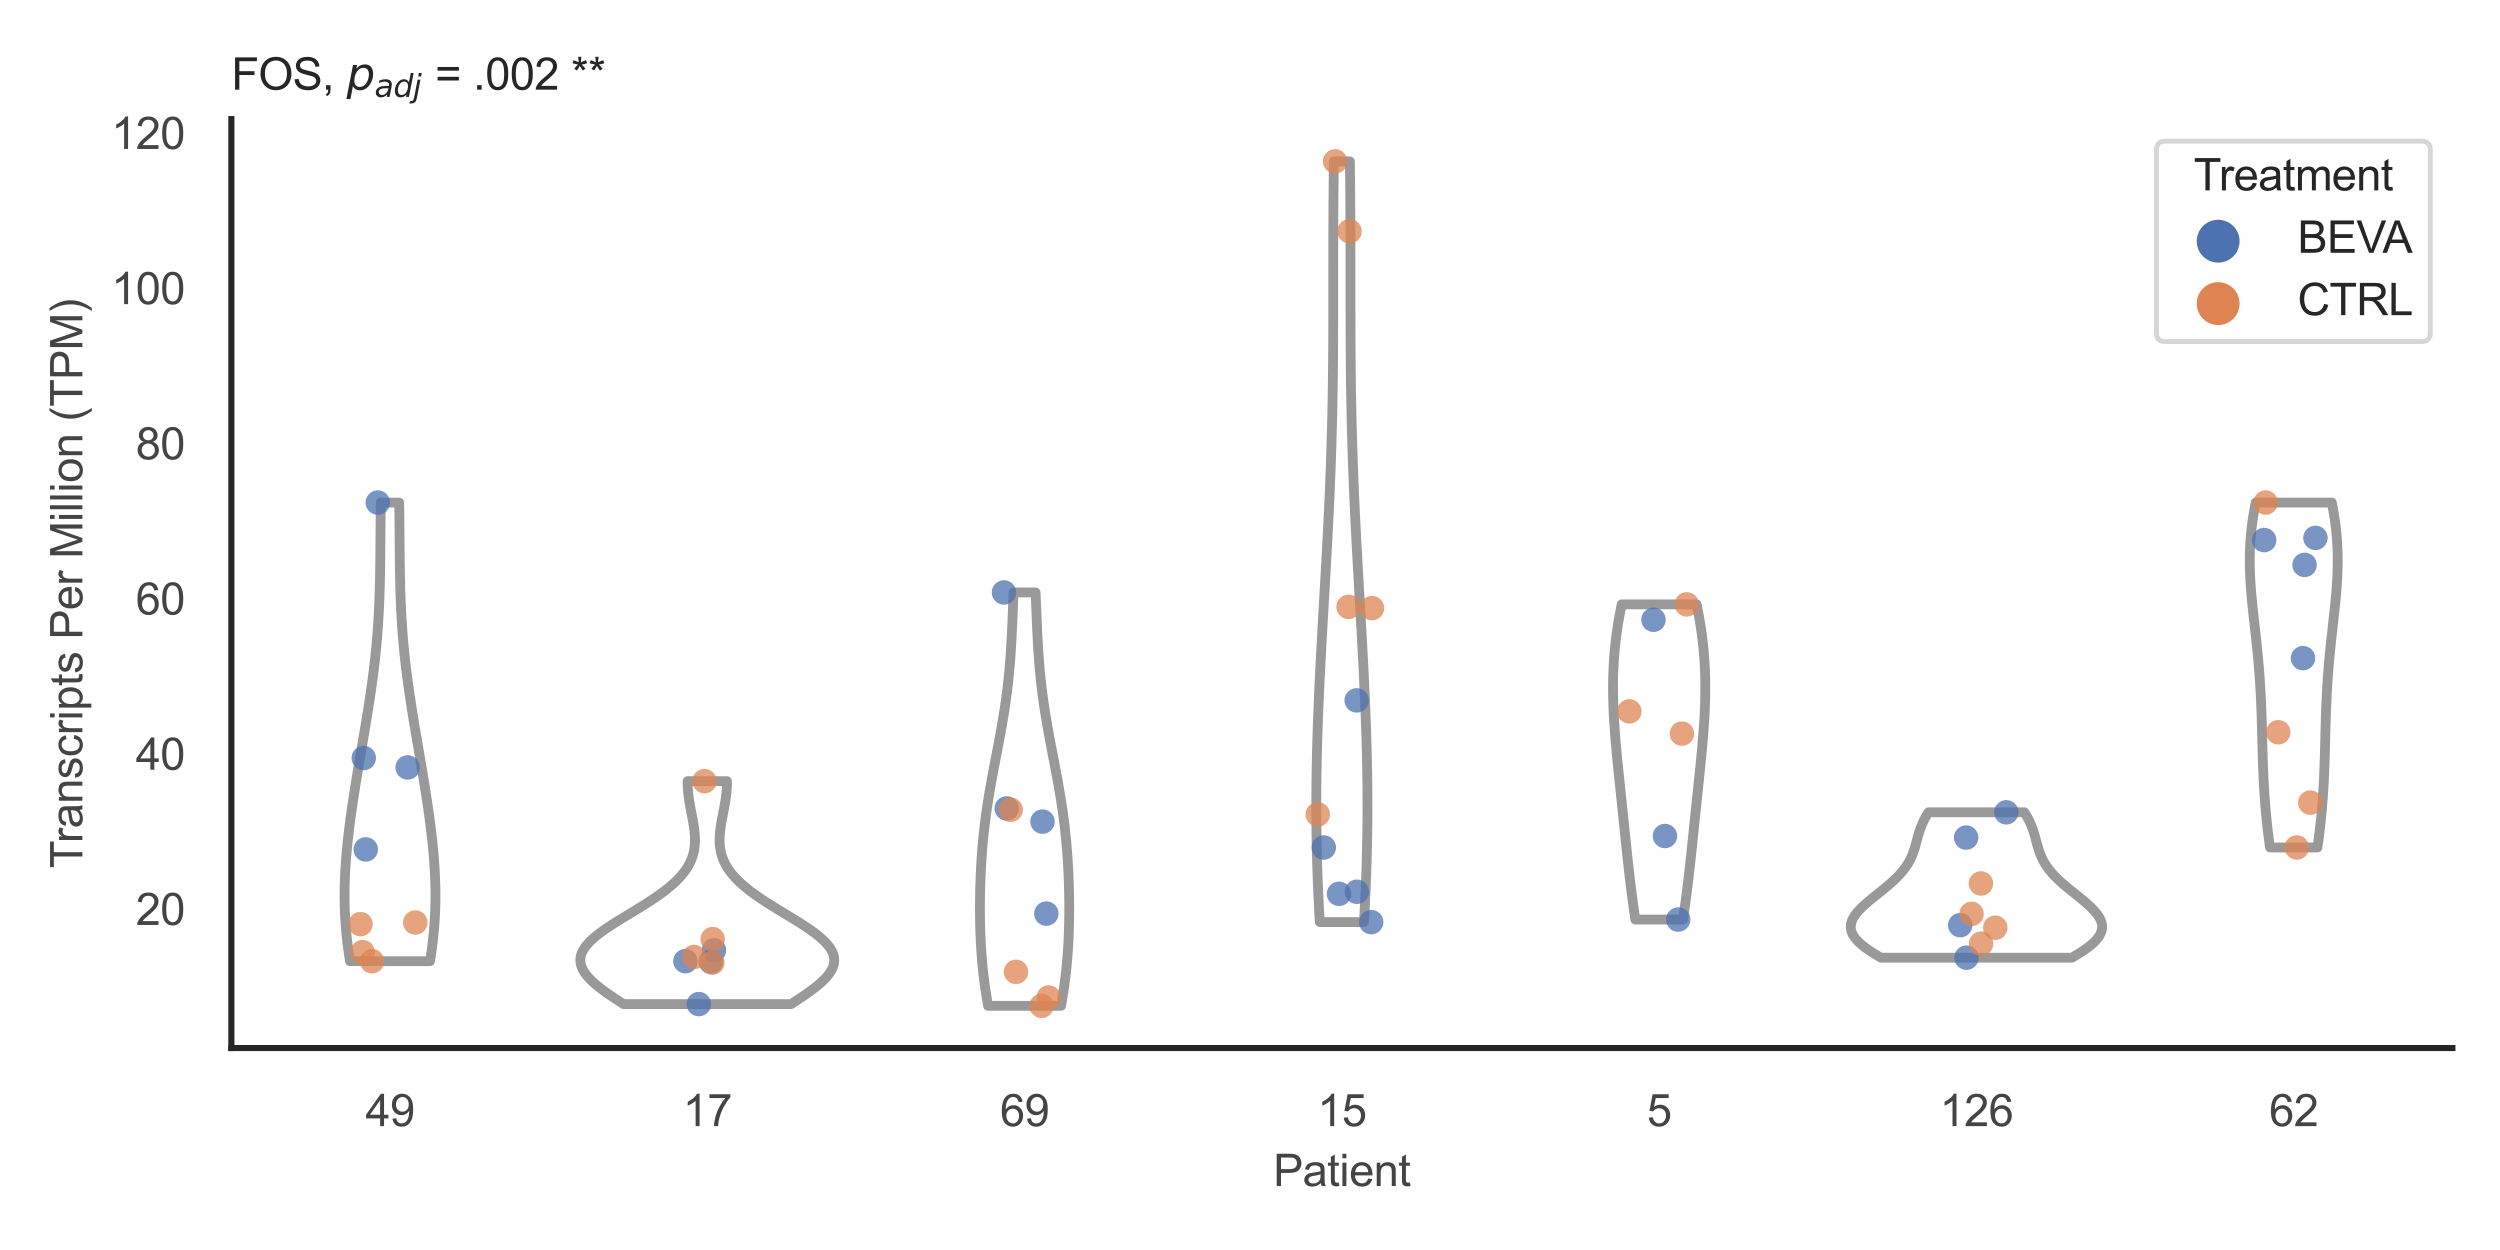 <?xml version="1.0" encoding="utf-8" standalone="no"?>
<!DOCTYPE svg PUBLIC "-//W3C//DTD SVG 1.1//EN"
  "http://www.w3.org/Graphics/SVG/1.1/DTD/svg11.dtd">
<svg xmlns:xlink="http://www.w3.org/1999/xlink" width="510.236pt" height="255.118pt" viewBox="0 0 510.236 255.118" xmlns="http://www.w3.org/2000/svg" version="1.1">
 <defs>
  <style type="text/css">*{stroke-linejoin: round; stroke-linecap: butt}</style>
 </defs>
 <g id="figure_1">
  <g id="patch_1">
   <path d="M 0 255.118 
L 510.236 255.118 
L 510.236 0 
L 0 0 
z
" style="fill: #ffffff"/>
  </g>
  <g id="axes_1">
   <g id="patch_2">
    <path d="M 47.22 213.898 
L 500.516 213.898 
L 500.516 24.32 
L 47.22 24.32 
z
" style="fill: #ffffff"/>
   </g>
   <g id="matplotlib.axis_1">
    <g id="xtick_1">
     <g id="text_1">
      <!-- 49 -->
      <g style="fill: #444444" transform="translate(74.593 229.84)scale(0.09 -0.09)">
       <defs>
        <path id="ArialMT-34" d="M 2069 0 
L 2069 1097 
L 81 1097 
L 81 1613 
L 2172 4581 
L 2631 4581 
L 2631 1613 
L 3250 1613 
L 3250 1097 
L 2631 1097 
L 2631 0 
L 2069 0 
z
M 2069 1613 
L 2069 3678 
L 634 1613 
L 2069 1613 
z
" transform="scale(0.016)"/>
        <path id="ArialMT-39" d="M 350 1059 
L 891 1109 
Q 959 728 1153 556 
Q 1347 384 1650 384 
Q 1909 384 2104 503 
Q 2300 622 2425 820 
Q 2550 1019 2634 1356 
Q 2719 1694 2719 2044 
Q 2719 2081 2716 2156 
Q 2547 1888 2255 1720 
Q 1963 1553 1622 1553 
Q 1053 1553 659 1965 
Q 266 2378 266 3053 
Q 266 3750 677 4175 
Q 1088 4600 1706 4600 
Q 2153 4600 2523 4359 
Q 2894 4119 3086 3673 
Q 3278 3228 3278 2384 
Q 3278 1506 3087 986 
Q 2897 466 2520 194 
Q 2144 -78 1638 -78 
Q 1100 -78 759 220 
Q 419 519 350 1059 
z
M 2653 3081 
Q 2653 3566 2395 3850 
Q 2138 4134 1775 4134 
Q 1400 4134 1122 3828 
Q 844 3522 844 3034 
Q 844 2597 1108 2323 
Q 1372 2050 1759 2050 
Q 2150 2050 2401 2323 
Q 2653 2597 2653 3081 
z
" transform="scale(0.016)"/>
       </defs>
       <use xlink:href="#ArialMT-34"/>
       <use xlink:href="#ArialMT-39" x="55.615"/>
      </g>
     </g>
    </g>
    <g id="xtick_2">
     <g id="text_2">
      <!-- 17 -->
      <g style="fill: #444444" transform="translate(139.35 229.84)scale(0.09 -0.09)">
       <defs>
        <path id="ArialMT-31" d="M 2384 0 
L 1822 0 
L 1822 3584 
Q 1619 3391 1289 3197 
Q 959 3003 697 2906 
L 697 3450 
Q 1169 3672 1522 3987 
Q 1875 4303 2022 4600 
L 2384 4600 
L 2384 0 
z
" transform="scale(0.016)"/>
        <path id="ArialMT-37" d="M 303 3981 
L 303 4522 
L 3269 4522 
L 3269 4084 
Q 2831 3619 2401 2847 
Q 1972 2075 1738 1259 
Q 1569 684 1522 0 
L 944 0 
Q 953 541 1156 1306 
Q 1359 2072 1739 2783 
Q 2119 3494 2547 3981 
L 303 3981 
z
" transform="scale(0.016)"/>
       </defs>
       <use xlink:href="#ArialMT-31"/>
       <use xlink:href="#ArialMT-37" x="55.615"/>
      </g>
     </g>
    </g>
    <g id="xtick_3">
     <g id="text_3">
      <!-- 69 -->
      <g style="fill: #444444" transform="translate(204.107 229.84)scale(0.09 -0.09)">
       <defs>
        <path id="ArialMT-36" d="M 3184 3459 
L 2625 3416 
Q 2550 3747 2413 3897 
Q 2184 4138 1850 4138 
Q 1581 4138 1378 3988 
Q 1113 3794 959 3422 
Q 806 3050 800 2363 
Q 1003 2672 1297 2822 
Q 1591 2972 1913 2972 
Q 2475 2972 2870 2558 
Q 3266 2144 3266 1488 
Q 3266 1056 3080 686 
Q 2894 316 2569 119 
Q 2244 -78 1831 -78 
Q 1128 -78 684 439 
Q 241 956 241 2144 
Q 241 3472 731 4075 
Q 1159 4600 1884 4600 
Q 2425 4600 2770 4297 
Q 3116 3994 3184 3459 
z
M 888 1484 
Q 888 1194 1011 928 
Q 1134 663 1356 523 
Q 1578 384 1822 384 
Q 2178 384 2434 671 
Q 2691 959 2691 1453 
Q 2691 1928 2437 2201 
Q 2184 2475 1800 2475 
Q 1419 2475 1153 2201 
Q 888 1928 888 1484 
z
" transform="scale(0.016)"/>
       </defs>
       <use xlink:href="#ArialMT-36"/>
       <use xlink:href="#ArialMT-39" x="55.615"/>
      </g>
     </g>
    </g>
    <g id="xtick_4">
     <g id="text_4">
      <!-- 15 -->
      <g style="fill: #444444" transform="translate(268.863 229.84)scale(0.09 -0.09)">
       <defs>
        <path id="ArialMT-35" d="M 266 1200 
L 856 1250 
Q 922 819 1161 601 
Q 1400 384 1738 384 
Q 2144 384 2425 690 
Q 2706 997 2706 1503 
Q 2706 1984 2436 2262 
Q 2166 2541 1728 2541 
Q 1456 2541 1237 2417 
Q 1019 2294 894 2097 
L 366 2166 
L 809 4519 
L 3088 4519 
L 3088 3981 
L 1259 3981 
L 1013 2750 
Q 1425 3038 1878 3038 
Q 2478 3038 2890 2622 
Q 3303 2206 3303 1553 
Q 3303 931 2941 478 
Q 2500 -78 1738 -78 
Q 1113 -78 717 272 
Q 322 622 266 1200 
z
" transform="scale(0.016)"/>
       </defs>
       <use xlink:href="#ArialMT-31"/>
       <use xlink:href="#ArialMT-35" x="55.615"/>
      </g>
     </g>
    </g>
    <g id="xtick_5">
     <g id="text_5">
      <!-- 5 -->
      <g style="fill: #444444" transform="translate(336.122 229.84)scale(0.09 -0.09)">
       <use xlink:href="#ArialMT-35"/>
      </g>
     </g>
    </g>
    <g id="xtick_6">
     <g id="text_6">
      <!-- 126 -->
      <g style="fill: #444444" transform="translate(395.874 229.84)scale(0.09 -0.09)">
       <defs>
        <path id="ArialMT-32" d="M 3222 541 
L 3222 0 
L 194 0 
Q 188 203 259 391 
Q 375 700 629 1000 
Q 884 1300 1366 1694 
Q 2113 2306 2375 2664 
Q 2638 3022 2638 3341 
Q 2638 3675 2398 3904 
Q 2159 4134 1775 4134 
Q 1369 4134 1125 3890 
Q 881 3647 878 3216 
L 300 3275 
Q 359 3922 746 4261 
Q 1134 4600 1788 4600 
Q 2447 4600 2831 4234 
Q 3216 3869 3216 3328 
Q 3216 3053 3103 2787 
Q 2991 2522 2730 2228 
Q 2469 1934 1863 1422 
Q 1356 997 1212 845 
Q 1069 694 975 541 
L 3222 541 
z
" transform="scale(0.016)"/>
       </defs>
       <use xlink:href="#ArialMT-31"/>
       <use xlink:href="#ArialMT-32" x="55.615"/>
       <use xlink:href="#ArialMT-36" x="111.23"/>
      </g>
     </g>
    </g>
    <g id="xtick_7">
     <g id="text_7">
      <!-- 62 -->
      <g style="fill: #444444" transform="translate(463.133 229.84)scale(0.09 -0.09)">
       <use xlink:href="#ArialMT-36"/>
       <use xlink:href="#ArialMT-32" x="55.615"/>
      </g>
     </g>
    </g>
    <g id="text_8">
     <!-- Patient -->
     <g style="fill: #444444" transform="translate(259.859 242.071)scale(0.09 -0.09)">
      <defs>
       <path id="ArialMT-50" d="M 494 0 
L 494 4581 
L 2222 4581 
Q 2678 4581 2919 4538 
Q 3256 4481 3484 4323 
Q 3713 4166 3852 3881 
Q 3991 3597 3991 3256 
Q 3991 2672 3619 2267 
Q 3247 1863 2275 1863 
L 1100 1863 
L 1100 0 
L 494 0 
z
M 1100 2403 
L 2284 2403 
Q 2872 2403 3119 2622 
Q 3366 2841 3366 3238 
Q 3366 3525 3220 3729 
Q 3075 3934 2838 4000 
Q 2684 4041 2272 4041 
L 1100 4041 
L 1100 2403 
z
" transform="scale(0.016)"/>
       <path id="ArialMT-61" d="M 2588 409 
Q 2275 144 1986 34 
Q 1697 -75 1366 -75 
Q 819 -75 525 192 
Q 231 459 231 875 
Q 231 1119 342 1320 
Q 453 1522 633 1644 
Q 813 1766 1038 1828 
Q 1203 1872 1538 1913 
Q 2219 1994 2541 2106 
Q 2544 2222 2544 2253 
Q 2544 2597 2384 2738 
Q 2169 2928 1744 2928 
Q 1347 2928 1158 2789 
Q 969 2650 878 2297 
L 328 2372 
Q 403 2725 575 2942 
Q 747 3159 1072 3276 
Q 1397 3394 1825 3394 
Q 2250 3394 2515 3294 
Q 2781 3194 2906 3042 
Q 3031 2891 3081 2659 
Q 3109 2516 3109 2141 
L 3109 1391 
Q 3109 606 3145 398 
Q 3181 191 3288 0 
L 2700 0 
Q 2613 175 2588 409 
z
M 2541 1666 
Q 2234 1541 1622 1453 
Q 1275 1403 1131 1340 
Q 988 1278 909 1158 
Q 831 1038 831 891 
Q 831 666 1001 516 
Q 1172 366 1500 366 
Q 1825 366 2078 508 
Q 2331 650 2450 897 
Q 2541 1088 2541 1459 
L 2541 1666 
z
" transform="scale(0.016)"/>
       <path id="ArialMT-74" d="M 1650 503 
L 1731 6 
Q 1494 -44 1306 -44 
Q 1000 -44 831 53 
Q 663 150 594 308 
Q 525 466 525 972 
L 525 2881 
L 113 2881 
L 113 3319 
L 525 3319 
L 525 4141 
L 1084 4478 
L 1084 3319 
L 1650 3319 
L 1650 2881 
L 1084 2881 
L 1084 941 
Q 1084 700 1114 631 
Q 1144 563 1211 522 
Q 1278 481 1403 481 
Q 1497 481 1650 503 
z
" transform="scale(0.016)"/>
       <path id="ArialMT-69" d="M 425 3934 
L 425 4581 
L 988 4581 
L 988 3934 
L 425 3934 
z
M 425 0 
L 425 3319 
L 988 3319 
L 988 0 
L 425 0 
z
" transform="scale(0.016)"/>
       <path id="ArialMT-65" d="M 2694 1069 
L 3275 997 
Q 3138 488 2766 206 
Q 2394 -75 1816 -75 
Q 1088 -75 661 373 
Q 234 822 234 1631 
Q 234 2469 665 2931 
Q 1097 3394 1784 3394 
Q 2450 3394 2872 2941 
Q 3294 2488 3294 1666 
Q 3294 1616 3291 1516 
L 816 1516 
Q 847 969 1125 678 
Q 1403 388 1819 388 
Q 2128 388 2347 550 
Q 2566 713 2694 1069 
z
M 847 1978 
L 2700 1978 
Q 2663 2397 2488 2606 
Q 2219 2931 1791 2931 
Q 1403 2931 1139 2672 
Q 875 2413 847 1978 
z
" transform="scale(0.016)"/>
       <path id="ArialMT-6e" d="M 422 0 
L 422 3319 
L 928 3319 
L 928 2847 
Q 1294 3394 1984 3394 
Q 2284 3394 2536 3286 
Q 2788 3178 2913 3003 
Q 3038 2828 3088 2588 
Q 3119 2431 3119 2041 
L 3119 0 
L 2556 0 
L 2556 2019 
Q 2556 2363 2490 2533 
Q 2425 2703 2258 2804 
Q 2091 2906 1866 2906 
Q 1506 2906 1245 2678 
Q 984 2450 984 1813 
L 984 0 
L 422 0 
z
" transform="scale(0.016)"/>
      </defs>
      <use xlink:href="#ArialMT-50"/>
      <use xlink:href="#ArialMT-61" x="66.699"/>
      <use xlink:href="#ArialMT-74" x="122.314"/>
      <use xlink:href="#ArialMT-69" x="150.098"/>
      <use xlink:href="#ArialMT-65" x="172.314"/>
      <use xlink:href="#ArialMT-6e" x="227.93"/>
      <use xlink:href="#ArialMT-74" x="283.545"/>
     </g>
    </g>
   </g>
   <g id="matplotlib.axis_2">
    <g id="ytick_1">
     <g id="text_9">
      <!-- 20 -->
      <g style="fill: #444444" transform="translate(27.71 188.78)scale(0.09 -0.09)">
       <defs>
        <path id="ArialMT-30" d="M 266 2259 
Q 266 3072 433 3567 
Q 600 4063 929 4331 
Q 1259 4600 1759 4600 
Q 2128 4600 2406 4451 
Q 2684 4303 2865 4023 
Q 3047 3744 3150 3342 
Q 3253 2941 3253 2259 
Q 3253 1453 3087 958 
Q 2922 463 2592 192 
Q 2263 -78 1759 -78 
Q 1097 -78 719 397 
Q 266 969 266 2259 
z
M 844 2259 
Q 844 1131 1108 757 
Q 1372 384 1759 384 
Q 2147 384 2411 759 
Q 2675 1134 2675 2259 
Q 2675 3391 2411 3762 
Q 2147 4134 1753 4134 
Q 1366 4134 1134 3806 
Q 844 3388 844 2259 
z
" transform="scale(0.016)"/>
       </defs>
       <use xlink:href="#ArialMT-32"/>
       <use xlink:href="#ArialMT-30" x="55.615"/>
      </g>
     </g>
    </g>
    <g id="ytick_2">
     <g id="text_10">
      <!-- 40 -->
      <g style="fill: #444444" transform="translate(27.71 157.103)scale(0.09 -0.09)">
       <use xlink:href="#ArialMT-34"/>
       <use xlink:href="#ArialMT-30" x="55.615"/>
      </g>
     </g>
    </g>
    <g id="ytick_3">
     <g id="text_11">
      <!-- 60 -->
      <g style="fill: #444444" transform="translate(27.71 125.427)scale(0.09 -0.09)">
       <use xlink:href="#ArialMT-36"/>
       <use xlink:href="#ArialMT-30" x="55.615"/>
      </g>
     </g>
    </g>
    <g id="ytick_4">
     <g id="text_12">
      <!-- 80 -->
      <g style="fill: #444444" transform="translate(27.71 93.751)scale(0.09 -0.09)">
       <defs>
        <path id="ArialMT-38" d="M 1131 2484 
Q 781 2613 612 2850 
Q 444 3088 444 3419 
Q 444 3919 803 4259 
Q 1163 4600 1759 4600 
Q 2359 4600 2725 4251 
Q 3091 3903 3091 3403 
Q 3091 3084 2923 2848 
Q 2756 2613 2416 2484 
Q 2838 2347 3058 2040 
Q 3278 1734 3278 1309 
Q 3278 722 2862 322 
Q 2447 -78 1769 -78 
Q 1091 -78 675 323 
Q 259 725 259 1325 
Q 259 1772 486 2073 
Q 713 2375 1131 2484 
z
M 1019 3438 
Q 1019 3113 1228 2906 
Q 1438 2700 1772 2700 
Q 2097 2700 2305 2904 
Q 2513 3109 2513 3406 
Q 2513 3716 2298 3927 
Q 2084 4138 1766 4138 
Q 1444 4138 1231 3931 
Q 1019 3725 1019 3438 
z
M 838 1322 
Q 838 1081 952 856 
Q 1066 631 1291 507 
Q 1516 384 1775 384 
Q 2178 384 2440 643 
Q 2703 903 2703 1303 
Q 2703 1709 2433 1975 
Q 2163 2241 1756 2241 
Q 1359 2241 1098 1978 
Q 838 1716 838 1322 
z
" transform="scale(0.016)"/>
       </defs>
       <use xlink:href="#ArialMT-38"/>
       <use xlink:href="#ArialMT-30" x="55.615"/>
      </g>
     </g>
    </g>
    <g id="ytick_5">
     <g id="text_13">
      <!-- 100 -->
      <g style="fill: #444444" transform="translate(22.705 62.075)scale(0.09 -0.09)">
       <use xlink:href="#ArialMT-31"/>
       <use xlink:href="#ArialMT-30" x="55.615"/>
       <use xlink:href="#ArialMT-30" x="111.23"/>
      </g>
     </g>
    </g>
    <g id="ytick_6">
     <g id="text_14">
      <!-- 120 -->
      <g style="fill: #444444" transform="translate(22.705 30.399)scale(0.09 -0.09)">
       <use xlink:href="#ArialMT-31"/>
       <use xlink:href="#ArialMT-32" x="55.615"/>
       <use xlink:href="#ArialMT-30" x="111.23"/>
      </g>
     </g>
    </g>
    <g id="text_15">
     <!-- Transcripts Per Million (TPM) -->
     <g style="fill: #444444" transform="translate(16.811 177.194)rotate(-90)scale(0.09 -0.09)">
      <defs>
       <path id="ArialMT-54" d="M 1659 0 
L 1659 4041 
L 150 4041 
L 150 4581 
L 3781 4581 
L 3781 4041 
L 2266 4041 
L 2266 0 
L 1659 0 
z
" transform="scale(0.016)"/>
       <path id="ArialMT-72" d="M 416 0 
L 416 3319 
L 922 3319 
L 922 2816 
Q 1116 3169 1280 3281 
Q 1444 3394 1641 3394 
Q 1925 3394 2219 3213 
L 2025 2691 
Q 1819 2813 1613 2813 
Q 1428 2813 1281 2702 
Q 1134 2591 1072 2394 
Q 978 2094 978 1738 
L 978 0 
L 416 0 
z
" transform="scale(0.016)"/>
       <path id="ArialMT-73" d="M 197 991 
L 753 1078 
Q 800 744 1014 566 
Q 1228 388 1613 388 
Q 2000 388 2187 545 
Q 2375 703 2375 916 
Q 2375 1106 2209 1216 
Q 2094 1291 1634 1406 
Q 1016 1563 777 1677 
Q 538 1791 414 1992 
Q 291 2194 291 2438 
Q 291 2659 392 2848 
Q 494 3038 669 3163 
Q 800 3259 1026 3326 
Q 1253 3394 1513 3394 
Q 1903 3394 2198 3281 
Q 2494 3169 2634 2976 
Q 2775 2784 2828 2463 
L 2278 2388 
Q 2241 2644 2061 2787 
Q 1881 2931 1553 2931 
Q 1166 2931 1000 2803 
Q 834 2675 834 2503 
Q 834 2394 903 2306 
Q 972 2216 1119 2156 
Q 1203 2125 1616 2013 
Q 2213 1853 2448 1751 
Q 2684 1650 2818 1456 
Q 2953 1263 2953 975 
Q 2953 694 2789 445 
Q 2625 197 2315 61 
Q 2006 -75 1616 -75 
Q 969 -75 630 194 
Q 291 463 197 991 
z
" transform="scale(0.016)"/>
       <path id="ArialMT-63" d="M 2588 1216 
L 3141 1144 
Q 3050 572 2676 248 
Q 2303 -75 1759 -75 
Q 1078 -75 664 370 
Q 250 816 250 1647 
Q 250 2184 428 2587 
Q 606 2991 970 3192 
Q 1334 3394 1763 3394 
Q 2303 3394 2647 3120 
Q 2991 2847 3088 2344 
L 2541 2259 
Q 2463 2594 2264 2762 
Q 2066 2931 1784 2931 
Q 1359 2931 1093 2626 
Q 828 2322 828 1663 
Q 828 994 1084 691 
Q 1341 388 1753 388 
Q 2084 388 2306 591 
Q 2528 794 2588 1216 
z
" transform="scale(0.016)"/>
       <path id="ArialMT-70" d="M 422 -1272 
L 422 3319 
L 934 3319 
L 934 2888 
Q 1116 3141 1344 3267 
Q 1572 3394 1897 3394 
Q 2322 3394 2647 3175 
Q 2972 2956 3137 2557 
Q 3303 2159 3303 1684 
Q 3303 1175 3120 767 
Q 2938 359 2589 142 
Q 2241 -75 1856 -75 
Q 1575 -75 1351 44 
Q 1128 163 984 344 
L 984 -1272 
L 422 -1272 
z
M 931 1641 
Q 931 1000 1190 694 
Q 1450 388 1819 388 
Q 2194 388 2461 705 
Q 2728 1022 2728 1688 
Q 2728 2322 2467 2637 
Q 2206 2953 1844 2953 
Q 1484 2953 1207 2617 
Q 931 2281 931 1641 
z
" transform="scale(0.016)"/>
       <path id="ArialMT-20" transform="scale(0.016)"/>
       <path id="ArialMT-4d" d="M 475 0 
L 475 4581 
L 1388 4581 
L 2472 1338 
Q 2622 884 2691 659 
Q 2769 909 2934 1394 
L 4031 4581 
L 4847 4581 
L 4847 0 
L 4263 0 
L 4263 3834 
L 2931 0 
L 2384 0 
L 1059 3900 
L 1059 0 
L 475 0 
z
" transform="scale(0.016)"/>
       <path id="ArialMT-6c" d="M 409 0 
L 409 4581 
L 972 4581 
L 972 0 
L 409 0 
z
" transform="scale(0.016)"/>
       <path id="ArialMT-6f" d="M 213 1659 
Q 213 2581 725 3025 
Q 1153 3394 1769 3394 
Q 2453 3394 2887 2945 
Q 3322 2497 3322 1706 
Q 3322 1066 3130 698 
Q 2938 331 2570 128 
Q 2203 -75 1769 -75 
Q 1072 -75 642 372 
Q 213 819 213 1659 
z
M 791 1659 
Q 791 1022 1069 705 
Q 1347 388 1769 388 
Q 2188 388 2466 706 
Q 2744 1025 2744 1678 
Q 2744 2294 2464 2611 
Q 2184 2928 1769 2928 
Q 1347 2928 1069 2612 
Q 791 2297 791 1659 
z
" transform="scale(0.016)"/>
       <path id="ArialMT-28" d="M 1497 -1347 
Q 1031 -759 709 28 
Q 388 816 388 1659 
Q 388 2403 628 3084 
Q 909 3875 1497 4659 
L 1900 4659 
Q 1522 4009 1400 3731 
Q 1209 3300 1100 2831 
Q 966 2247 966 1656 
Q 966 153 1900 -1347 
L 1497 -1347 
z
" transform="scale(0.016)"/>
       <path id="ArialMT-29" d="M 791 -1347 
L 388 -1347 
Q 1322 153 1322 1656 
Q 1322 2244 1188 2822 
Q 1081 3291 891 3722 
Q 769 4003 388 4659 
L 791 4659 
Q 1378 3875 1659 3084 
Q 1900 2403 1900 1659 
Q 1900 816 1576 28 
Q 1253 -759 791 -1347 
z
" transform="scale(0.016)"/>
      </defs>
      <use xlink:href="#ArialMT-54"/>
      <use xlink:href="#ArialMT-72" x="57.334"/>
      <use xlink:href="#ArialMT-61" x="90.635"/>
      <use xlink:href="#ArialMT-6e" x="146.25"/>
      <use xlink:href="#ArialMT-73" x="201.865"/>
      <use xlink:href="#ArialMT-63" x="251.865"/>
      <use xlink:href="#ArialMT-72" x="301.865"/>
      <use xlink:href="#ArialMT-69" x="335.166"/>
      <use xlink:href="#ArialMT-70" x="357.383"/>
      <use xlink:href="#ArialMT-74" x="412.998"/>
      <use xlink:href="#ArialMT-73" x="440.781"/>
      <use xlink:href="#ArialMT-20" x="490.781"/>
      <use xlink:href="#ArialMT-50" x="518.564"/>
      <use xlink:href="#ArialMT-65" x="585.264"/>
      <use xlink:href="#ArialMT-72" x="640.879"/>
      <use xlink:href="#ArialMT-20" x="674.18"/>
      <use xlink:href="#ArialMT-4d" x="701.963"/>
      <use xlink:href="#ArialMT-69" x="785.264"/>
      <use xlink:href="#ArialMT-6c" x="807.48"/>
      <use xlink:href="#ArialMT-6c" x="829.697"/>
      <use xlink:href="#ArialMT-69" x="851.914"/>
      <use xlink:href="#ArialMT-6f" x="874.131"/>
      <use xlink:href="#ArialMT-6e" x="929.746"/>
      <use xlink:href="#ArialMT-20" x="985.361"/>
      <use xlink:href="#ArialMT-28" x="1013.145"/>
      <use xlink:href="#ArialMT-54" x="1046.445"/>
      <use xlink:href="#ArialMT-50" x="1107.529"/>
      <use xlink:href="#ArialMT-4d" x="1174.229"/>
      <use xlink:href="#ArialMT-29" x="1257.529"/>
     </g>
    </g>
   </g>
   <g id="PolyCollection_1">
    <defs>
     <path id="m57920a9c43" d="M 87.759 -58.943 
L 71.437 -58.943 
L 71.287 -59.888 
L 71.146 -60.834 
L 71.016 -61.779 
L 70.896 -62.725 
L 70.788 -63.67 
L 70.69 -64.616 
L 70.604 -65.561 
L 70.53 -66.507 
L 70.467 -67.452 
L 70.415 -68.397 
L 70.375 -69.343 
L 70.346 -70.288 
L 70.328 -71.234 
L 70.321 -72.179 
L 70.325 -73.125 
L 70.339 -74.07 
L 70.363 -75.016 
L 70.397 -75.961 
L 70.441 -76.907 
L 70.494 -77.852 
L 70.555 -78.798 
L 70.624 -79.743 
L 70.702 -80.689 
L 70.786 -81.634 
L 70.878 -82.579 
L 70.977 -83.525 
L 71.082 -84.47 
L 71.192 -85.416 
L 71.308 -86.361 
L 71.43 -87.307 
L 71.556 -88.252 
L 71.687 -89.198 
L 71.821 -90.143 
L 71.96 -91.089 
L 72.102 -92.034 
L 72.247 -92.98 
L 72.395 -93.925 
L 72.546 -94.871 
L 72.699 -95.816 
L 72.854 -96.761 
L 73.011 -97.707 
L 73.169 -98.652 
L 73.328 -99.598 
L 73.489 -100.543 
L 73.65 -101.489 
L 73.811 -102.434 
L 73.972 -103.38 
L 74.133 -104.325 
L 74.293 -105.271 
L 74.453 -106.216 
L 74.611 -107.162 
L 74.767 -108.107 
L 74.922 -109.053 
L 75.074 -109.998 
L 75.224 -110.943 
L 75.371 -111.889 
L 75.515 -112.834 
L 75.655 -113.78 
L 75.792 -114.725 
L 75.924 -115.671 
L 76.052 -116.616 
L 76.176 -117.562 
L 76.294 -118.507 
L 76.408 -119.453 
L 76.516 -120.398 
L 76.619 -121.344 
L 76.716 -122.289 
L 76.808 -123.235 
L 76.894 -124.18 
L 76.975 -125.125 
L 77.05 -126.071 
L 77.119 -127.016 
L 77.183 -127.962 
L 77.241 -128.907 
L 77.295 -129.853 
L 77.343 -130.798 
L 77.386 -131.744 
L 77.424 -132.689 
L 77.458 -133.635 
L 77.488 -134.58 
L 77.514 -135.526 
L 77.537 -136.471 
L 77.556 -137.417 
L 77.573 -138.362 
L 77.587 -139.307 
L 77.599 -140.253 
L 77.61 -141.198 
L 77.619 -142.144 
L 77.627 -143.089 
L 77.635 -144.035 
L 77.642 -144.98 
L 77.649 -145.926 
L 77.657 -146.871 
L 77.666 -147.817 
L 77.675 -148.762 
L 77.685 -149.708 
L 77.697 -150.653 
L 77.711 -151.599 
L 77.726 -152.544 
L 81.47 -152.544 
L 81.47 -152.544 
L 81.486 -151.599 
L 81.499 -150.653 
L 81.511 -149.708 
L 81.522 -148.762 
L 81.531 -147.817 
L 81.539 -146.871 
L 81.547 -145.926 
L 81.554 -144.98 
L 81.562 -144.035 
L 81.569 -143.089 
L 81.578 -142.144 
L 81.587 -141.198 
L 81.597 -140.253 
L 81.609 -139.307 
L 81.624 -138.362 
L 81.64 -137.417 
L 81.66 -136.471 
L 81.682 -135.526 
L 81.709 -134.58 
L 81.738 -133.635 
L 81.773 -132.689 
L 81.811 -131.744 
L 81.854 -130.798 
L 81.902 -129.853 
L 81.955 -128.907 
L 82.014 -127.962 
L 82.077 -127.016 
L 82.147 -126.071 
L 82.222 -125.125 
L 82.302 -124.18 
L 82.388 -123.235 
L 82.48 -122.289 
L 82.578 -121.344 
L 82.681 -120.398 
L 82.789 -119.453 
L 82.902 -118.507 
L 83.021 -117.562 
L 83.144 -116.616 
L 83.272 -115.671 
L 83.405 -114.725 
L 83.541 -113.78 
L 83.682 -112.834 
L 83.825 -111.889 
L 83.972 -110.943 
L 84.122 -109.998 
L 84.275 -109.053 
L 84.429 -108.107 
L 84.586 -107.162 
L 84.744 -106.216 
L 84.903 -105.271 
L 85.064 -104.325 
L 85.224 -103.38 
L 85.386 -102.434 
L 85.547 -101.489 
L 85.708 -100.543 
L 85.868 -99.598 
L 86.028 -98.652 
L 86.186 -97.707 
L 86.343 -96.761 
L 86.498 -95.816 
L 86.651 -94.871 
L 86.801 -93.925 
L 86.95 -92.98 
L 87.095 -92.034 
L 87.237 -91.089 
L 87.375 -90.143 
L 87.51 -89.198 
L 87.641 -88.252 
L 87.767 -87.307 
L 87.888 -86.361 
L 88.004 -85.416 
L 88.115 -84.47 
L 88.22 -83.525 
L 88.318 -82.579 
L 88.41 -81.634 
L 88.495 -80.689 
L 88.572 -79.743 
L 88.642 -78.798 
L 88.703 -77.852 
L 88.756 -76.907 
L 88.799 -75.961 
L 88.833 -75.016 
L 88.858 -74.07 
L 88.872 -73.125 
L 88.876 -72.179 
L 88.869 -71.234 
L 88.851 -70.288 
L 88.822 -69.343 
L 88.782 -68.397 
L 88.73 -67.452 
L 88.667 -66.507 
L 88.592 -65.561 
L 88.506 -64.616 
L 88.409 -63.67 
L 88.3 -62.725 
L 88.181 -61.779 
L 88.05 -60.834 
L 87.91 -59.888 
L 87.759 -58.943 
z
" style="stroke: #999999; stroke-width: 2"/>
    </defs>
    <g clip-path="url(#pa69fb45950)">
     <use xlink:href="#m57920a9c43" x="0" y="255.118" style="fill: #ffffff; stroke: #999999; stroke-width: 2"/>
    </g>
   </g>
   <g id="PolyCollection_2">
    <defs>
     <path id="m7cb8662155" d="M 161.447 -50.192 
L 127.263 -50.192 
L 126.55 -50.651 
L 125.845 -51.111 
L 125.151 -51.57 
L 124.472 -52.03 
L 123.812 -52.489 
L 123.175 -52.949 
L 122.563 -53.409 
L 121.982 -53.868 
L 121.433 -54.328 
L 120.922 -54.787 
L 120.451 -55.247 
L 120.023 -55.706 
L 119.641 -56.166 
L 119.308 -56.626 
L 119.027 -57.085 
L 118.799 -57.545 
L 118.626 -58.004 
L 118.51 -58.464 
L 118.452 -58.923 
L 118.453 -59.383 
L 118.512 -59.843 
L 118.629 -60.302 
L 118.805 -60.762 
L 119.038 -61.221 
L 119.326 -61.681 
L 119.668 -62.14 
L 120.061 -62.6 
L 120.504 -63.06 
L 120.994 -63.519 
L 121.527 -63.979 
L 122.099 -64.438 
L 122.709 -64.898 
L 123.35 -65.357 
L 124.021 -65.817 
L 124.716 -66.277 
L 125.432 -66.736 
L 126.165 -67.196 
L 126.91 -67.655 
L 127.663 -68.115 
L 128.421 -68.574 
L 129.18 -69.034 
L 129.935 -69.494 
L 130.683 -69.953 
L 131.422 -70.413 
L 132.147 -70.872 
L 132.856 -71.332 
L 133.547 -71.791 
L 134.216 -72.251 
L 134.862 -72.711 
L 135.483 -73.17 
L 136.078 -73.63 
L 136.644 -74.089 
L 137.181 -74.549 
L 137.688 -75.009 
L 138.164 -75.468 
L 138.609 -75.928 
L 139.023 -76.387 
L 139.405 -76.847 
L 139.757 -77.306 
L 140.078 -77.766 
L 140.369 -78.226 
L 140.63 -78.685 
L 140.863 -79.145 
L 141.067 -79.604 
L 141.245 -80.064 
L 141.398 -80.523 
L 141.525 -80.983 
L 141.629 -81.443 
L 141.711 -81.902 
L 141.772 -82.362 
L 141.814 -82.821 
L 141.837 -83.281 
L 141.843 -83.74 
L 141.834 -84.2 
L 141.81 -84.66 
L 141.774 -85.119 
L 141.727 -85.579 
L 141.67 -86.038 
L 141.604 -86.498 
L 141.531 -86.957 
L 141.452 -87.417 
L 141.368 -87.877 
L 141.282 -88.336 
L 141.193 -88.796 
L 141.104 -89.255 
L 141.015 -89.715 
L 140.928 -90.174 
L 140.843 -90.634 
L 140.762 -91.094 
L 140.686 -91.553 
L 140.616 -92.013 
L 140.552 -92.472 
L 140.495 -92.932 
L 140.446 -93.391 
L 140.406 -93.851 
L 140.374 -94.311 
L 140.352 -94.77 
L 140.34 -95.23 
L 140.338 -95.689 
L 148.372 -95.689 
L 148.372 -95.689 
L 148.37 -95.23 
L 148.357 -94.77 
L 148.335 -94.311 
L 148.304 -93.851 
L 148.263 -93.391 
L 148.215 -92.932 
L 148.158 -92.472 
L 148.094 -92.013 
L 148.024 -91.553 
L 147.947 -91.094 
L 147.867 -90.634 
L 147.782 -90.174 
L 147.695 -89.715 
L 147.606 -89.255 
L 147.517 -88.796 
L 147.428 -88.336 
L 147.342 -87.877 
L 147.258 -87.417 
L 147.179 -86.957 
L 147.106 -86.498 
L 147.04 -86.038 
L 146.983 -85.579 
L 146.936 -85.119 
L 146.899 -84.66 
L 146.876 -84.2 
L 146.867 -83.74 
L 146.873 -83.281 
L 146.896 -82.821 
L 146.938 -82.362 
L 146.999 -81.902 
L 147.081 -81.443 
L 147.185 -80.983 
L 147.312 -80.523 
L 147.464 -80.064 
L 147.642 -79.604 
L 147.847 -79.145 
L 148.08 -78.685 
L 148.341 -78.226 
L 148.632 -77.766 
L 148.953 -77.306 
L 149.304 -76.847 
L 149.687 -76.387 
L 150.101 -75.928 
L 150.546 -75.468 
L 151.022 -75.009 
L 151.529 -74.549 
L 152.066 -74.089 
L 152.632 -73.63 
L 153.226 -73.17 
L 153.847 -72.711 
L 154.493 -72.251 
L 155.163 -71.791 
L 155.853 -71.332 
L 156.563 -70.872 
L 157.288 -70.413 
L 158.027 -69.953 
L 158.775 -69.494 
L 159.53 -69.034 
L 160.289 -68.574 
L 161.047 -68.115 
L 161.8 -67.655 
L 162.545 -67.196 
L 163.278 -66.736 
L 163.994 -66.277 
L 164.689 -65.817 
L 165.359 -65.357 
L 166.001 -64.898 
L 166.61 -64.438 
L 167.183 -63.979 
L 167.716 -63.519 
L 168.205 -63.06 
L 168.648 -62.6 
L 169.042 -62.14 
L 169.384 -61.681 
L 169.672 -61.221 
L 169.905 -60.762 
L 170.08 -60.302 
L 170.198 -59.843 
L 170.257 -59.383 
L 170.258 -58.923 
L 170.2 -58.464 
L 170.084 -58.004 
L 169.911 -57.545 
L 169.683 -57.085 
L 169.402 -56.626 
L 169.069 -56.166 
L 168.687 -55.706 
L 168.259 -55.247 
L 167.788 -54.787 
L 167.276 -54.328 
L 166.728 -53.868 
L 166.146 -53.409 
L 165.535 -52.949 
L 164.897 -52.489 
L 164.238 -52.03 
L 163.559 -51.57 
L 162.865 -51.111 
L 162.16 -50.651 
L 161.447 -50.192 
z
" style="stroke: #999999; stroke-width: 2"/>
    </defs>
    <g clip-path="url(#pa69fb45950)">
     <use xlink:href="#m7cb8662155" x="0" y="255.118" style="fill: #ffffff; stroke: #999999; stroke-width: 2"/>
    </g>
   </g>
   <g id="PolyCollection_3">
    <defs>
     <path id="md3e5c42683" d="M 216.563 -49.837 
L 201.66 -49.837 
L 201.51 -50.689 
L 201.367 -51.542 
L 201.232 -52.394 
L 201.104 -53.246 
L 200.983 -54.098 
L 200.87 -54.95 
L 200.765 -55.802 
L 200.667 -56.655 
L 200.576 -57.507 
L 200.493 -58.359 
L 200.417 -59.211 
L 200.348 -60.063 
L 200.286 -60.916 
L 200.231 -61.768 
L 200.182 -62.62 
L 200.14 -63.472 
L 200.103 -64.324 
L 200.073 -65.176 
L 200.048 -66.029 
L 200.028 -66.881 
L 200.014 -67.733 
L 200.005 -68.585 
L 200 -69.437 
L 200.001 -70.29 
L 200.006 -71.142 
L 200.016 -71.994 
L 200.03 -72.846 
L 200.049 -73.698 
L 200.073 -74.55 
L 200.101 -75.403 
L 200.134 -76.255 
L 200.172 -77.107 
L 200.214 -77.959 
L 200.262 -78.811 
L 200.315 -79.663 
L 200.373 -80.516 
L 200.436 -81.368 
L 200.505 -82.22 
L 200.58 -83.072 
L 200.66 -83.924 
L 200.747 -84.777 
L 200.839 -85.629 
L 200.937 -86.481 
L 201.041 -87.333 
L 201.15 -88.185 
L 201.266 -89.037 
L 201.387 -89.89 
L 201.514 -90.742 
L 201.646 -91.594 
L 201.783 -92.446 
L 201.924 -93.298 
L 202.07 -94.151 
L 202.22 -95.003 
L 202.374 -95.855 
L 202.53 -96.707 
L 202.69 -97.559 
L 202.851 -98.411 
L 203.014 -99.264 
L 203.178 -100.116 
L 203.342 -100.968 
L 203.506 -101.82 
L 203.67 -102.672 
L 203.832 -103.525 
L 203.992 -104.377 
L 204.15 -105.229 
L 204.305 -106.081 
L 204.456 -106.933 
L 204.604 -107.785 
L 204.747 -108.638 
L 204.886 -109.49 
L 205.02 -110.342 
L 205.149 -111.194 
L 205.272 -112.046 
L 205.389 -112.899 
L 205.501 -113.751 
L 205.607 -114.603 
L 205.707 -115.455 
L 205.801 -116.307 
L 205.889 -117.159 
L 205.972 -118.012 
L 206.049 -118.864 
L 206.121 -119.716 
L 206.188 -120.568 
L 206.25 -121.42 
L 206.308 -122.272 
L 206.362 -123.125 
L 206.412 -123.977 
L 206.458 -124.829 
L 206.502 -125.681 
L 206.543 -126.533 
L 206.582 -127.386 
L 206.62 -128.238 
L 206.656 -129.09 
L 206.69 -129.942 
L 206.725 -130.794 
L 206.759 -131.646 
L 206.793 -132.499 
L 206.827 -133.351 
L 206.862 -134.203 
L 211.361 -134.203 
L 211.361 -134.203 
L 211.396 -133.351 
L 211.43 -132.499 
L 211.464 -131.646 
L 211.498 -130.794 
L 211.533 -129.942 
L 211.568 -129.09 
L 211.603 -128.238 
L 211.641 -127.386 
L 211.68 -126.533 
L 211.721 -125.681 
L 211.765 -124.829 
L 211.811 -123.977 
L 211.862 -123.125 
L 211.915 -122.272 
L 211.973 -121.42 
L 212.035 -120.568 
L 212.102 -119.716 
L 212.174 -118.864 
L 212.251 -118.012 
L 212.334 -117.159 
L 212.422 -116.307 
L 212.516 -115.455 
L 212.616 -114.603 
L 212.722 -113.751 
L 212.834 -112.899 
L 212.951 -112.046 
L 213.074 -111.194 
L 213.203 -110.342 
L 213.337 -109.49 
L 213.476 -108.638 
L 213.619 -107.785 
L 213.767 -106.933 
L 213.918 -106.081 
L 214.073 -105.229 
L 214.231 -104.377 
L 214.391 -103.525 
L 214.553 -102.672 
L 214.717 -101.82 
L 214.881 -100.968 
L 215.045 -100.116 
L 215.209 -99.264 
L 215.372 -98.411 
L 215.533 -97.559 
L 215.693 -96.707 
L 215.849 -95.855 
L 216.003 -95.003 
L 216.153 -94.151 
L 216.299 -93.298 
L 216.44 -92.446 
L 216.577 -91.594 
L 216.709 -90.742 
L 216.836 -89.89 
L 216.957 -89.037 
L 217.073 -88.185 
L 217.182 -87.333 
L 217.286 -86.481 
L 217.384 -85.629 
L 217.476 -84.777 
L 217.563 -83.924 
L 217.643 -83.072 
L 217.718 -82.22 
L 217.787 -81.368 
L 217.85 -80.516 
L 217.908 -79.663 
L 217.961 -78.811 
L 218.009 -77.959 
L 218.051 -77.107 
L 218.089 -76.255 
L 218.122 -75.403 
L 218.15 -74.55 
L 218.174 -73.698 
L 218.193 -72.846 
L 218.207 -71.994 
L 218.217 -71.142 
L 218.222 -70.29 
L 218.223 -69.437 
L 218.218 -68.585 
L 218.209 -67.733 
L 218.195 -66.881 
L 218.175 -66.029 
L 218.15 -65.176 
L 218.12 -64.324 
L 218.083 -63.472 
L 218.041 -62.62 
L 217.992 -61.768 
L 217.937 -60.916 
L 217.875 -60.063 
L 217.806 -59.211 
L 217.73 -58.359 
L 217.647 -57.507 
L 217.556 -56.655 
L 217.458 -55.802 
L 217.353 -54.95 
L 217.24 -54.098 
L 217.119 -53.246 
L 216.991 -52.394 
L 216.856 -51.542 
L 216.713 -50.689 
L 216.563 -49.837 
z
" style="stroke: #999999; stroke-width: 2"/>
    </defs>
    <g clip-path="url(#pa69fb45950)">
     <use xlink:href="#md3e5c42683" x="0" y="255.118" style="fill: #ffffff; stroke: #999999; stroke-width: 2"/>
    </g>
   </g>
   <g id="PolyCollection_4">
    <defs>
     <path id="mce9744b644" d="M 278.379 -66.924 
L 269.358 -66.924 
L 269.269 -68.492 
L 269.186 -70.06 
L 269.108 -71.628 
L 269.036 -73.197 
L 268.97 -74.765 
L 268.909 -76.333 
L 268.855 -77.901 
L 268.806 -79.47 
L 268.764 -81.038 
L 268.728 -82.606 
L 268.699 -84.174 
L 268.676 -85.743 
L 268.66 -87.311 
L 268.649 -88.879 
L 268.645 -90.447 
L 268.647 -92.016 
L 268.655 -93.584 
L 268.67 -95.152 
L 268.689 -96.72 
L 268.715 -98.289 
L 268.746 -99.857 
L 268.782 -101.425 
L 268.823 -102.993 
L 268.868 -104.562 
L 268.919 -106.13 
L 268.974 -107.698 
L 269.033 -109.266 
L 269.095 -110.835 
L 269.162 -112.403 
L 269.231 -113.971 
L 269.304 -115.539 
L 269.38 -117.108 
L 269.458 -118.676 
L 269.539 -120.244 
L 269.621 -121.812 
L 269.706 -123.381 
L 269.792 -124.949 
L 269.879 -126.517 
L 269.968 -128.086 
L 270.057 -129.654 
L 270.147 -131.222 
L 270.236 -132.79 
L 270.326 -134.359 
L 270.416 -135.927 
L 270.505 -137.495 
L 270.594 -139.063 
L 270.681 -140.632 
L 270.768 -142.2 
L 270.853 -143.768 
L 270.936 -145.336 
L 271.017 -146.905 
L 271.096 -148.473 
L 271.173 -150.041 
L 271.248 -151.609 
L 271.32 -153.178 
L 271.389 -154.746 
L 271.455 -156.314 
L 271.518 -157.882 
L 271.578 -159.451 
L 271.634 -161.019 
L 271.687 -162.587 
L 271.737 -164.155 
L 271.783 -165.724 
L 271.826 -167.292 
L 271.866 -168.86 
L 271.902 -170.428 
L 271.934 -171.997 
L 271.964 -173.565 
L 271.99 -175.133 
L 272.013 -176.701 
L 272.033 -178.27 
L 272.05 -179.838 
L 272.065 -181.406 
L 272.077 -182.975 
L 272.087 -184.543 
L 272.094 -186.111 
L 272.1 -187.679 
L 272.105 -189.248 
L 272.108 -190.816 
L 272.11 -192.384 
L 272.111 -193.952 
L 272.111 -195.521 
L 272.111 -197.089 
L 272.111 -198.657 
L 272.112 -200.225 
L 272.112 -201.794 
L 272.113 -203.362 
L 272.115 -204.93 
L 272.118 -206.498 
L 272.122 -208.067 
L 272.127 -209.635 
L 272.134 -211.203 
L 272.143 -212.771 
L 272.153 -214.34 
L 272.165 -215.908 
L 272.18 -217.476 
L 272.196 -219.044 
L 272.214 -220.613 
L 272.234 -222.181 
L 275.502 -222.181 
L 275.502 -222.181 
L 275.522 -220.613 
L 275.541 -219.044 
L 275.557 -217.476 
L 275.571 -215.908 
L 275.583 -214.34 
L 275.593 -212.771 
L 275.602 -211.203 
L 275.609 -209.635 
L 275.614 -208.067 
L 275.618 -206.498 
L 275.621 -204.93 
L 275.623 -203.362 
L 275.624 -201.794 
L 275.625 -200.225 
L 275.625 -198.657 
L 275.625 -197.089 
L 275.625 -195.521 
L 275.625 -193.952 
L 275.626 -192.384 
L 275.628 -190.816 
L 275.631 -189.248 
L 275.636 -187.679 
L 275.642 -186.111 
L 275.65 -184.543 
L 275.659 -182.975 
L 275.672 -181.406 
L 275.686 -179.838 
L 275.703 -178.27 
L 275.724 -176.701 
L 275.747 -175.133 
L 275.773 -173.565 
L 275.802 -171.997 
L 275.835 -170.428 
L 275.871 -168.86 
L 275.91 -167.292 
L 275.953 -165.724 
L 275.999 -164.155 
L 276.049 -162.587 
L 276.102 -161.019 
L 276.159 -159.451 
L 276.219 -157.882 
L 276.282 -156.314 
L 276.348 -154.746 
L 276.417 -153.178 
L 276.488 -151.609 
L 276.563 -150.041 
L 276.64 -148.473 
L 276.719 -146.905 
L 276.8 -145.336 
L 276.884 -143.768 
L 276.969 -142.2 
L 277.055 -140.632 
L 277.142 -139.063 
L 277.231 -137.495 
L 277.32 -135.927 
L 277.41 -134.359 
L 277.5 -132.79 
L 277.59 -131.222 
L 277.679 -129.654 
L 277.769 -128.086 
L 277.857 -126.517 
L 277.944 -124.949 
L 278.03 -123.381 
L 278.115 -121.812 
L 278.198 -120.244 
L 278.278 -118.676 
L 278.356 -117.108 
L 278.432 -115.539 
L 278.505 -113.971 
L 278.575 -112.403 
L 278.641 -110.835 
L 278.704 -109.266 
L 278.763 -107.698 
L 278.817 -106.13 
L 278.868 -104.562 
L 278.914 -102.993 
L 278.955 -101.425 
L 278.991 -99.857 
L 279.021 -98.289 
L 279.047 -96.72 
L 279.067 -95.152 
L 279.081 -93.584 
L 279.089 -92.016 
L 279.091 -90.447 
L 279.087 -88.879 
L 279.077 -87.311 
L 279.06 -85.743 
L 279.037 -84.174 
L 279.008 -82.606 
L 278.972 -81.038 
L 278.93 -79.47 
L 278.882 -77.901 
L 278.827 -76.333 
L 278.767 -74.765 
L 278.7 -73.197 
L 278.628 -71.628 
L 278.55 -70.06 
L 278.467 -68.492 
L 278.379 -66.924 
z
" style="stroke: #999999; stroke-width: 2"/>
    </defs>
    <g clip-path="url(#pa69fb45950)">
     <use xlink:href="#mce9744b644" x="0" y="255.118" style="fill: #ffffff; stroke: #999999; stroke-width: 2"/>
    </g>
   </g>
   <g id="PolyCollection_5">
    <defs>
     <path id="mc5ba831024" d="M 343.485 -67.437 
L 333.764 -67.437 
L 333.668 -68.087 
L 333.573 -68.736 
L 333.48 -69.386 
L 333.388 -70.036 
L 333.298 -70.686 
L 333.21 -71.336 
L 333.123 -71.985 
L 333.038 -72.635 
L 332.954 -73.285 
L 332.872 -73.935 
L 332.792 -74.585 
L 332.713 -75.234 
L 332.635 -75.884 
L 332.558 -76.534 
L 332.483 -77.184 
L 332.409 -77.834 
L 332.336 -78.484 
L 332.264 -79.133 
L 332.193 -79.783 
L 332.123 -80.433 
L 332.053 -81.083 
L 331.984 -81.733 
L 331.916 -82.382 
L 331.848 -83.032 
L 331.781 -83.682 
L 331.713 -84.332 
L 331.646 -84.982 
L 331.579 -85.631 
L 331.513 -86.281 
L 331.446 -86.931 
L 331.379 -87.581 
L 331.312 -88.231 
L 331.245 -88.881 
L 331.177 -89.53 
L 331.11 -90.18 
L 331.042 -90.83 
L 330.974 -91.48 
L 330.906 -92.13 
L 330.838 -92.779 
L 330.77 -93.429 
L 330.702 -94.079 
L 330.634 -94.729 
L 330.566 -95.379 
L 330.498 -96.028 
L 330.43 -96.678 
L 330.363 -97.328 
L 330.296 -97.978 
L 330.23 -98.628 
L 330.165 -99.278 
L 330.1 -99.927 
L 330.037 -100.577 
L 329.974 -101.227 
L 329.913 -101.877 
L 329.853 -102.527 
L 329.795 -103.176 
L 329.739 -103.826 
L 329.685 -104.476 
L 329.632 -105.126 
L 329.582 -105.776 
L 329.535 -106.425 
L 329.489 -107.075 
L 329.447 -107.725 
L 329.408 -108.375 
L 329.372 -109.025 
L 329.339 -109.675 
L 329.309 -110.324 
L 329.283 -110.974 
L 329.261 -111.624 
L 329.243 -112.274 
L 329.228 -112.924 
L 329.218 -113.573 
L 329.212 -114.223 
L 329.211 -114.873 
L 329.214 -115.523 
L 329.222 -116.173 
L 329.235 -116.822 
L 329.252 -117.472 
L 329.275 -118.122 
L 329.303 -118.772 
L 329.336 -119.422 
L 329.374 -120.072 
L 329.418 -120.721 
L 329.466 -121.371 
L 329.521 -122.021 
L 329.58 -122.671 
L 329.645 -123.321 
L 329.716 -123.97 
L 329.792 -124.62 
L 329.874 -125.27 
L 329.96 -125.92 
L 330.052 -126.57 
L 330.15 -127.219 
L 330.252 -127.869 
L 330.36 -128.519 
L 330.473 -129.169 
L 330.59 -129.819 
L 330.712 -130.469 
L 330.839 -131.118 
L 330.97 -131.768 
L 346.279 -131.768 
L 346.279 -131.768 
L 346.41 -131.118 
L 346.537 -130.469 
L 346.659 -129.819 
L 346.777 -129.169 
L 346.889 -128.519 
L 346.997 -127.869 
L 347.1 -127.219 
L 347.197 -126.57 
L 347.289 -125.92 
L 347.376 -125.27 
L 347.457 -124.62 
L 347.533 -123.97 
L 347.604 -123.321 
L 347.669 -122.671 
L 347.729 -122.021 
L 347.783 -121.371 
L 347.832 -120.721 
L 347.875 -120.072 
L 347.914 -119.422 
L 347.947 -118.772 
L 347.974 -118.122 
L 347.997 -117.472 
L 348.015 -116.822 
L 348.027 -116.173 
L 348.035 -115.523 
L 348.038 -114.873 
L 348.037 -114.223 
L 348.031 -113.573 
L 348.021 -112.924 
L 348.007 -112.274 
L 347.989 -111.624 
L 347.966 -110.974 
L 347.94 -110.324 
L 347.911 -109.675 
L 347.878 -109.025 
L 347.842 -108.375 
L 347.802 -107.725 
L 347.76 -107.075 
L 347.715 -106.425 
L 347.667 -105.776 
L 347.617 -105.126 
L 347.565 -104.476 
L 347.51 -103.826 
L 347.454 -103.176 
L 347.396 -102.527 
L 347.336 -101.877 
L 347.275 -101.227 
L 347.213 -100.577 
L 347.149 -99.927 
L 347.085 -99.278 
L 347.019 -98.628 
L 346.953 -97.978 
L 346.886 -97.328 
L 346.819 -96.678 
L 346.751 -96.028 
L 346.684 -95.379 
L 346.616 -94.729 
L 346.547 -94.079 
L 346.479 -93.429 
L 346.411 -92.779 
L 346.343 -92.13 
L 346.275 -91.48 
L 346.207 -90.83 
L 346.14 -90.18 
L 346.072 -89.53 
L 346.005 -88.881 
L 345.938 -88.231 
L 345.871 -87.581 
L 345.804 -86.931 
L 345.737 -86.281 
L 345.67 -85.631 
L 345.603 -84.982 
L 345.536 -84.332 
L 345.469 -83.682 
L 345.401 -83.032 
L 345.333 -82.382 
L 345.265 -81.733 
L 345.196 -81.083 
L 345.127 -80.433 
L 345.056 -79.783 
L 344.985 -79.133 
L 344.913 -78.484 
L 344.84 -77.834 
L 344.766 -77.184 
L 344.691 -76.534 
L 344.615 -75.884 
L 344.537 -75.234 
L 344.458 -74.585 
L 344.377 -73.935 
L 344.295 -73.285 
L 344.211 -72.635 
L 344.126 -71.985 
L 344.039 -71.336 
L 343.951 -70.686 
L 343.861 -70.036 
L 343.769 -69.386 
L 343.676 -68.736 
L 343.582 -68.087 
L 343.485 -67.437 
z
" style="stroke: #999999; stroke-width: 2"/>
    </defs>
    <g clip-path="url(#pa69fb45950)">
     <use xlink:href="#mc5ba831024" x="0" y="255.118" style="fill: #ffffff; stroke: #999999; stroke-width: 2"/>
    </g>
   </g>
   <g id="PolyCollection_6">
    <defs>
     <path id="mf7ce1b0069" d="M 422.853 -59.659 
L 383.909 -59.659 
L 383.391 -59.959 
L 382.887 -60.259 
L 382.399 -60.558 
L 381.928 -60.858 
L 381.477 -61.158 
L 381.045 -61.457 
L 380.636 -61.757 
L 380.249 -62.057 
L 379.887 -62.357 
L 379.55 -62.656 
L 379.24 -62.956 
L 378.957 -63.256 
L 378.702 -63.555 
L 378.476 -63.855 
L 378.279 -64.155 
L 378.113 -64.454 
L 377.976 -64.754 
L 377.87 -65.054 
L 377.794 -65.353 
L 377.748 -65.653 
L 377.732 -65.953 
L 377.746 -66.253 
L 377.788 -66.552 
L 377.859 -66.852 
L 377.958 -67.152 
L 378.084 -67.451 
L 378.235 -67.751 
L 378.411 -68.051 
L 378.611 -68.35 
L 378.833 -68.65 
L 379.076 -68.95 
L 379.338 -69.249 
L 379.619 -69.549 
L 379.916 -69.849 
L 380.228 -70.149 
L 380.553 -70.448 
L 380.89 -70.748 
L 381.237 -71.048 
L 381.593 -71.347 
L 381.956 -71.647 
L 382.323 -71.947 
L 382.695 -72.246 
L 383.069 -72.546 
L 383.443 -72.846 
L 383.816 -73.145 
L 384.188 -73.445 
L 384.555 -73.745 
L 384.918 -74.045 
L 385.275 -74.344 
L 385.625 -74.644 
L 385.966 -74.944 
L 386.299 -75.243 
L 386.622 -75.543 
L 386.935 -75.843 
L 387.236 -76.142 
L 387.525 -76.442 
L 387.803 -76.742 
L 388.068 -77.041 
L 388.32 -77.341 
L 388.56 -77.641 
L 388.786 -77.941 
L 389 -78.24 
L 389.202 -78.54 
L 389.391 -78.84 
L 389.568 -79.139 
L 389.734 -79.439 
L 389.889 -79.739 
L 390.033 -80.038 
L 390.167 -80.338 
L 390.292 -80.638 
L 390.409 -80.937 
L 390.518 -81.237 
L 390.621 -81.537 
L 390.717 -81.837 
L 390.809 -82.136 
L 390.896 -82.436 
L 390.981 -82.736 
L 391.062 -83.035 
L 391.143 -83.335 
L 391.223 -83.635 
L 391.304 -83.934 
L 391.386 -84.234 
L 391.47 -84.534 
L 391.557 -84.833 
L 391.648 -85.133 
L 391.743 -85.433 
L 391.843 -85.733 
L 391.949 -86.032 
L 392.061 -86.332 
L 392.18 -86.632 
L 392.306 -86.931 
L 392.439 -87.231 
L 392.58 -87.531 
L 392.729 -87.83 
L 392.885 -88.13 
L 393.05 -88.43 
L 393.223 -88.729 
L 393.403 -89.029 
L 393.592 -89.329 
L 413.171 -89.329 
L 413.171 -89.329 
L 413.359 -89.029 
L 413.54 -88.729 
L 413.713 -88.43 
L 413.877 -88.13 
L 414.034 -87.83 
L 414.183 -87.531 
L 414.324 -87.231 
L 414.457 -86.931 
L 414.583 -86.632 
L 414.701 -86.332 
L 414.813 -86.032 
L 414.919 -85.733 
L 415.02 -85.433 
L 415.115 -85.133 
L 415.206 -84.833 
L 415.293 -84.534 
L 415.377 -84.234 
L 415.459 -83.934 
L 415.539 -83.635 
L 415.62 -83.335 
L 415.7 -83.035 
L 415.782 -82.736 
L 415.866 -82.436 
L 415.954 -82.136 
L 416.045 -81.837 
L 416.142 -81.537 
L 416.244 -81.237 
L 416.354 -80.937 
L 416.47 -80.638 
L 416.596 -80.338 
L 416.73 -80.038 
L 416.874 -79.739 
L 417.029 -79.439 
L 417.194 -79.139 
L 417.372 -78.84 
L 417.561 -78.54 
L 417.762 -78.24 
L 417.976 -77.941 
L 418.203 -77.641 
L 418.443 -77.341 
L 418.695 -77.041 
L 418.96 -76.742 
L 419.237 -76.442 
L 419.527 -76.142 
L 419.828 -75.843 
L 420.14 -75.543 
L 420.463 -75.243 
L 420.796 -74.944 
L 421.138 -74.644 
L 421.488 -74.344 
L 421.845 -74.045 
L 422.207 -73.745 
L 422.575 -73.445 
L 422.946 -73.145 
L 423.32 -72.846 
L 423.694 -72.546 
L 424.068 -72.246 
L 424.439 -71.947 
L 424.807 -71.647 
L 425.17 -71.347 
L 425.525 -71.048 
L 425.873 -70.748 
L 426.21 -70.448 
L 426.535 -70.149 
L 426.847 -69.849 
L 427.144 -69.549 
L 427.425 -69.249 
L 427.687 -68.95 
L 427.93 -68.65 
L 428.152 -68.35 
L 428.351 -68.051 
L 428.528 -67.751 
L 428.679 -67.451 
L 428.805 -67.152 
L 428.903 -66.852 
L 428.974 -66.552 
L 429.017 -66.253 
L 429.031 -65.953 
L 429.015 -65.653 
L 428.969 -65.353 
L 428.893 -65.054 
L 428.787 -64.754 
L 428.65 -64.454 
L 428.483 -64.155 
L 428.287 -63.855 
L 428.061 -63.555 
L 427.806 -63.256 
L 427.523 -62.956 
L 427.213 -62.656 
L 426.876 -62.357 
L 426.514 -62.057 
L 426.127 -61.757 
L 425.717 -61.457 
L 425.286 -61.158 
L 424.834 -60.858 
L 424.364 -60.558 
L 423.876 -60.259 
L 423.372 -59.959 
L 422.853 -59.659 
z
" style="stroke: #999999; stroke-width: 2"/>
    </defs>
    <g clip-path="url(#pa69fb45950)">
     <use xlink:href="#mf7ce1b0069" x="0" y="255.118" style="fill: #ffffff; stroke: #999999; stroke-width: 2"/>
    </g>
   </g>
   <g id="PolyCollection_7">
    <defs>
     <path id="m9d5d7e6819" d="M 472.982 -82.154 
L 463.293 -82.154 
L 463.195 -82.865 
L 463.099 -83.576 
L 463.007 -84.287 
L 462.918 -84.998 
L 462.832 -85.709 
L 462.75 -86.42 
L 462.671 -87.131 
L 462.595 -87.843 
L 462.524 -88.554 
L 462.456 -89.265 
L 462.392 -89.976 
L 462.331 -90.687 
L 462.274 -91.398 
L 462.22 -92.109 
L 462.17 -92.82 
L 462.123 -93.531 
L 462.079 -94.242 
L 462.039 -94.953 
L 462.001 -95.665 
L 461.967 -96.376 
L 461.934 -97.087 
L 461.905 -97.798 
L 461.877 -98.509 
L 461.852 -99.22 
L 461.828 -99.931 
L 461.806 -100.642 
L 461.785 -101.353 
L 461.765 -102.064 
L 461.746 -102.775 
L 461.728 -103.486 
L 461.71 -104.198 
L 461.692 -104.909 
L 461.674 -105.62 
L 461.655 -106.331 
L 461.636 -107.042 
L 461.616 -107.753 
L 461.594 -108.464 
L 461.572 -109.175 
L 461.547 -109.886 
L 461.521 -110.597 
L 461.492 -111.308 
L 461.462 -112.02 
L 461.429 -112.731 
L 461.393 -113.442 
L 461.355 -114.153 
L 461.314 -114.864 
L 461.27 -115.575 
L 461.223 -116.286 
L 461.174 -116.997 
L 461.121 -117.708 
L 461.066 -118.419 
L 461.007 -119.13 
L 460.946 -119.841 
L 460.882 -120.553 
L 460.815 -121.264 
L 460.746 -121.975 
L 460.674 -122.686 
L 460.601 -123.397 
L 460.525 -124.108 
L 460.448 -124.819 
L 460.37 -125.53 
L 460.291 -126.241 
L 460.211 -126.952 
L 460.131 -127.663 
L 460.052 -128.375 
L 459.973 -129.086 
L 459.894 -129.797 
L 459.818 -130.508 
L 459.743 -131.219 
L 459.671 -131.93 
L 459.602 -132.641 
L 459.536 -133.352 
L 459.474 -134.063 
L 459.416 -134.774 
L 459.363 -135.485 
L 459.315 -136.196 
L 459.273 -136.908 
L 459.237 -137.619 
L 459.208 -138.33 
L 459.186 -139.041 
L 459.171 -139.752 
L 459.164 -140.463 
L 459.165 -141.174 
L 459.174 -141.885 
L 459.192 -142.596 
L 459.218 -143.307 
L 459.254 -144.018 
L 459.298 -144.73 
L 459.351 -145.441 
L 459.414 -146.152 
L 459.486 -146.863 
L 459.567 -147.574 
L 459.657 -148.285 
L 459.755 -148.996 
L 459.862 -149.707 
L 459.978 -150.418 
L 460.102 -151.129 
L 460.234 -151.84 
L 460.373 -152.551 
L 475.903 -152.551 
L 475.903 -152.551 
L 476.042 -151.84 
L 476.174 -151.129 
L 476.298 -150.418 
L 476.413 -149.707 
L 476.521 -148.996 
L 476.619 -148.285 
L 476.709 -147.574 
L 476.79 -146.863 
L 476.862 -146.152 
L 476.924 -145.441 
L 476.978 -144.73 
L 477.022 -144.018 
L 477.058 -143.307 
L 477.084 -142.596 
L 477.102 -141.885 
L 477.111 -141.174 
L 477.112 -140.463 
L 477.105 -139.752 
L 477.09 -139.041 
L 477.068 -138.33 
L 477.038 -137.619 
L 477.003 -136.908 
L 476.961 -136.196 
L 476.913 -135.485 
L 476.86 -134.774 
L 476.802 -134.063 
L 476.74 -133.352 
L 476.674 -132.641 
L 476.605 -131.93 
L 476.533 -131.219 
L 476.458 -130.508 
L 476.381 -129.797 
L 476.303 -129.086 
L 476.224 -128.375 
L 476.144 -127.663 
L 476.065 -126.952 
L 475.985 -126.241 
L 475.906 -125.53 
L 475.828 -124.819 
L 475.751 -124.108 
L 475.675 -123.397 
L 475.602 -122.686 
L 475.53 -121.975 
L 475.461 -121.264 
L 475.394 -120.553 
L 475.33 -119.841 
L 475.269 -119.13 
L 475.21 -118.419 
L 475.155 -117.708 
L 475.102 -116.997 
L 475.052 -116.286 
L 475.006 -115.575 
L 474.962 -114.864 
L 474.921 -114.153 
L 474.883 -113.442 
L 474.847 -112.731 
L 474.814 -112.02 
L 474.784 -111.308 
L 474.755 -110.597 
L 474.729 -109.886 
L 474.704 -109.175 
L 474.681 -108.464 
L 474.66 -107.753 
L 474.64 -107.042 
L 474.62 -106.331 
L 474.602 -105.62 
L 474.584 -104.909 
L 474.566 -104.198 
L 474.548 -103.486 
L 474.529 -102.775 
L 474.51 -102.064 
L 474.491 -101.353 
L 474.47 -100.642 
L 474.448 -99.931 
L 474.424 -99.22 
L 474.399 -98.509 
L 474.371 -97.798 
L 474.341 -97.087 
L 474.309 -96.376 
L 474.275 -95.665 
L 474.237 -94.953 
L 474.196 -94.242 
L 474.153 -93.531 
L 474.106 -92.82 
L 474.056 -92.109 
L 474.002 -91.398 
L 473.945 -90.687 
L 473.884 -89.976 
L 473.82 -89.265 
L 473.752 -88.554 
L 473.68 -87.843 
L 473.605 -87.131 
L 473.526 -86.42 
L 473.444 -85.709 
L 473.358 -84.998 
L 473.269 -84.287 
L 473.176 -83.576 
L 473.081 -82.865 
L 472.982 -82.154 
z
" style="stroke: #999999; stroke-width: 2"/>
    </defs>
    <g clip-path="url(#pa69fb45950)">
     <use xlink:href="#m9d5d7e6819" x="0" y="255.118" style="fill: #ffffff; stroke: #999999; stroke-width: 2"/>
    </g>
   </g>
   <g id="PathCollection_1"/>
   <g id="PathCollection_2"/>
   <g id="patch_3">
    <path d="M 47.22 213.898 
L 47.22 24.32 
" style="fill: none; stroke: #262626; stroke-width: 1.25; stroke-linejoin: miter; stroke-linecap: square"/>
   </g>
   <g id="patch_4">
    <path d="M 47.22 213.898 
L 500.516 213.898 
" style="fill: none; stroke: #262626; stroke-width: 1.25; stroke-linejoin: miter; stroke-linecap: square"/>
   </g>
   <g id="PathCollection_3">
    <defs>
     <path id="C0_0_d1491a79a5" d="M 0 2.5 
C 0.663 2.5 1.299 2.237 1.768 1.768 
C 2.237 1.299 2.5 0.663 2.5 -0 
C 2.5 -0.663 2.237 -1.299 1.768 -1.768 
C 1.299 -2.237 0.663 -2.5 0 -2.5 
C -0.663 -2.5 -1.299 -2.237 -1.768 -1.768 
C -2.237 -1.299 -2.5 -0.663 -2.5 0 
C -2.5 0.663 -2.237 1.299 -1.768 1.768 
C -1.299 2.237 -0.663 2.5 0 2.5 
z
"/>
    </defs>
    <g clip-path="url(#pa69fb45950)">
     <use xlink:href="#C0_0_d1491a79a5" x="77.105" y="102.574" style="fill: #4c72b0; fill-opacity: 0.75"/>
    </g>
    <g clip-path="url(#pa69fb45950)">
     <use xlink:href="#C0_0_d1491a79a5" x="83.197" y="156.632" style="fill: #4c72b0; fill-opacity: 0.75"/>
    </g>
    <g clip-path="url(#pa69fb45950)">
     <use xlink:href="#C0_0_d1491a79a5" x="74.239" y="154.711" style="fill: #4c72b0; fill-opacity: 0.75"/>
    </g>
    <g clip-path="url(#pa69fb45950)">
     <use xlink:href="#C0_0_d1491a79a5" x="74.649" y="173.36" style="fill: #4c72b0; fill-opacity: 0.75"/>
    </g>
    <g clip-path="url(#pa69fb45950)">
     <use xlink:href="#C0_0_d1491a79a5" x="73.579" y="188.609" style="fill: #dd8452; fill-opacity: 0.75"/>
    </g>
    <g clip-path="url(#pa69fb45950)">
     <use xlink:href="#C0_0_d1491a79a5" x="74.006" y="194.328" style="fill: #dd8452; fill-opacity: 0.75"/>
    </g>
    <g clip-path="url(#pa69fb45950)">
     <use xlink:href="#C0_0_d1491a79a5" x="75.937" y="196.175" style="fill: #dd8452; fill-opacity: 0.75"/>
    </g>
    <g clip-path="url(#pa69fb45950)">
     <use xlink:href="#C0_0_d1491a79a5" x="84.752" y="188.277" style="fill: #dd8452; fill-opacity: 0.75"/>
    </g>
   </g>
   <g id="PathCollection_4">
    <defs>
     <path id="C1_0_69fb325f63" d="M 0 2.5 
C 0.663 2.5 1.299 2.237 1.768 1.768 
C 2.237 1.299 2.5 0.663 2.5 -0 
C 2.5 -0.663 2.237 -1.299 1.768 -1.768 
C 1.299 -2.237 0.663 -2.5 0 -2.5 
C -0.663 -2.5 -1.299 -2.237 -1.768 -1.768 
C -2.237 -1.299 -2.5 -0.663 -2.5 0 
C -2.5 0.663 -2.237 1.299 -1.768 1.768 
C -1.299 2.237 -0.663 2.5 0 2.5 
z
"/>
    </defs>
    <g clip-path="url(#pa69fb45950)">
     <use xlink:href="#C1_0_69fb325f63" x="139.887" y="196.171" style="fill: #4c72b0; fill-opacity: 0.75"/>
    </g>
    <g clip-path="url(#pa69fb45950)">
     <use xlink:href="#C1_0_69fb325f63" x="145.066" y="196.29" style="fill: #4c72b0; fill-opacity: 0.75"/>
    </g>
    <g clip-path="url(#pa69fb45950)">
     <use xlink:href="#C1_0_69fb325f63" x="142.623" y="204.927" style="fill: #4c72b0; fill-opacity: 0.75"/>
    </g>
    <g clip-path="url(#pa69fb45950)">
     <use xlink:href="#C1_0_69fb325f63" x="145.707" y="193.951" style="fill: #4c72b0; fill-opacity: 0.75"/>
    </g>
    <g clip-path="url(#pa69fb45950)">
     <use xlink:href="#C1_0_69fb325f63" x="145.389" y="196.461" style="fill: #dd8452; fill-opacity: 0.75"/>
    </g>
    <g clip-path="url(#pa69fb45950)">
     <use xlink:href="#C1_0_69fb325f63" x="145.448" y="191.666" style="fill: #dd8452; fill-opacity: 0.75"/>
    </g>
    <g clip-path="url(#pa69fb45950)">
     <use xlink:href="#C1_0_69fb325f63" x="141.651" y="195.313" style="fill: #dd8452; fill-opacity: 0.75"/>
    </g>
    <g clip-path="url(#pa69fb45950)">
     <use xlink:href="#C1_0_69fb325f63" x="143.788" y="159.429" style="fill: #dd8452; fill-opacity: 0.75"/>
    </g>
   </g>
   <g id="PathCollection_5">
    <defs>
     <path id="C2_0_620ffbd856" d="M 0 2.5 
C 0.663 2.5 1.299 2.237 1.768 1.768 
C 2.237 1.299 2.5 0.663 2.5 -0 
C 2.5 -0.663 2.237 -1.299 1.768 -1.768 
C 1.299 -2.237 0.663 -2.5 0 -2.5 
C -0.663 -2.5 -1.299 -2.237 -1.768 -1.768 
C -2.237 -1.299 -2.5 -0.663 -2.5 0 
C -2.5 0.663 -2.237 1.299 -1.768 1.768 
C -1.299 2.237 -0.663 2.5 0 2.5 
z
"/>
    </defs>
    <g clip-path="url(#pa69fb45950)">
     <use xlink:href="#C2_0_620ffbd856" x="212.765" y="167.687" style="fill: #4c72b0; fill-opacity: 0.75"/>
    </g>
    <g clip-path="url(#pa69fb45950)">
     <use xlink:href="#C2_0_620ffbd856" x="204.907" y="120.915" style="fill: #4c72b0; fill-opacity: 0.75"/>
    </g>
    <g clip-path="url(#pa69fb45950)">
     <use xlink:href="#C2_0_620ffbd856" x="205.469" y="164.991" style="fill: #4c72b0; fill-opacity: 0.75"/>
    </g>
    <g clip-path="url(#pa69fb45950)">
     <use xlink:href="#C2_0_620ffbd856" x="213.552" y="186.466" style="fill: #4c72b0; fill-opacity: 0.75"/>
    </g>
    <g clip-path="url(#pa69fb45950)">
     <use xlink:href="#C2_0_620ffbd856" x="212.584" y="205.281" style="fill: #dd8452; fill-opacity: 0.75"/>
    </g>
    <g clip-path="url(#pa69fb45950)">
     <use xlink:href="#C2_0_620ffbd856" x="207.353" y="198.343" style="fill: #dd8452; fill-opacity: 0.75"/>
    </g>
    <g clip-path="url(#pa69fb45950)">
     <use xlink:href="#C2_0_620ffbd856" x="206.281" y="165.272" style="fill: #dd8452; fill-opacity: 0.75"/>
    </g>
    <g clip-path="url(#pa69fb45950)">
     <use xlink:href="#C2_0_620ffbd856" x="214.038" y="203.587" style="fill: #dd8452; fill-opacity: 0.75"/>
    </g>
   </g>
   <g id="PathCollection_6">
    <defs>
     <path id="C3_0_57a8d72875" d="M 0 2.5 
C 0.663 2.5 1.299 2.237 1.768 1.768 
C 2.237 1.299 2.5 0.663 2.5 -0 
C 2.5 -0.663 2.237 -1.299 1.768 -1.768 
C 1.299 -2.237 0.663 -2.5 0 -2.5 
C -0.663 -2.5 -1.299 -2.237 -1.768 -1.768 
C -2.237 -1.299 -2.5 -0.663 -2.5 0 
C -2.5 0.663 -2.237 1.299 -1.768 1.768 
C -1.299 2.237 -0.663 2.5 0 2.5 
z
"/>
    </defs>
    <g clip-path="url(#pa69fb45950)">
     <use xlink:href="#C3_0_57a8d72875" x="270.175" y="172.974" style="fill: #4c72b0; fill-opacity: 0.75"/>
    </g>
    <g clip-path="url(#pa69fb45950)">
     <use xlink:href="#C3_0_57a8d72875" x="279.854" y="188.195" style="fill: #4c72b0; fill-opacity: 0.75"/>
    </g>
    <g clip-path="url(#pa69fb45950)">
     <use xlink:href="#C3_0_57a8d72875" x="276.941" y="182.004" style="fill: #4c72b0; fill-opacity: 0.75"/>
    </g>
    <g clip-path="url(#pa69fb45950)">
     <use xlink:href="#C3_0_57a8d72875" x="273.285" y="182.425" style="fill: #4c72b0; fill-opacity: 0.75"/>
    </g>
    <g clip-path="url(#pa69fb45950)">
     <use xlink:href="#C3_0_57a8d72875" x="276.889" y="142.945" style="fill: #4c72b0; fill-opacity: 0.75"/>
    </g>
    <g clip-path="url(#pa69fb45950)">
     <use xlink:href="#C3_0_57a8d72875" x="280.014" y="124.12" style="fill: #dd8452; fill-opacity: 0.75"/>
    </g>
    <g clip-path="url(#pa69fb45950)">
     <use xlink:href="#C3_0_57a8d72875" x="275.235" y="123.857" style="fill: #dd8452; fill-opacity: 0.75"/>
    </g>
    <g clip-path="url(#pa69fb45950)">
     <use xlink:href="#C3_0_57a8d72875" x="268.953" y="166.213" style="fill: #dd8452; fill-opacity: 0.75"/>
    </g>
    <g clip-path="url(#pa69fb45950)">
     <use xlink:href="#C3_0_57a8d72875" x="275.433" y="47.198" style="fill: #dd8452; fill-opacity: 0.75"/>
    </g>
    <g clip-path="url(#pa69fb45950)">
     <use xlink:href="#C3_0_57a8d72875" x="272.497" y="32.937" style="fill: #dd8452; fill-opacity: 0.75"/>
    </g>
   </g>
   <g id="PathCollection_7">
    <defs>
     <path id="C4_0_95bbeb7932" d="M 0 2.5 
C 0.663 2.5 1.299 2.237 1.768 1.768 
C 2.237 1.299 2.5 0.663 2.5 -0 
C 2.5 -0.663 2.237 -1.299 1.768 -1.768 
C 1.299 -2.237 0.663 -2.5 0 -2.5 
C -0.663 -2.5 -1.299 -2.237 -1.768 -1.768 
C -2.237 -1.299 -2.5 -0.663 -2.5 0 
C -2.5 0.663 -2.237 1.299 -1.768 1.768 
C -1.299 2.237 -0.663 2.5 0 2.5 
z
"/>
    </defs>
    <g clip-path="url(#pa69fb45950)">
     <use xlink:href="#C4_0_95bbeb7932" x="337.468" y="126.489" style="fill: #4c72b0; fill-opacity: 0.75"/>
    </g>
    <g clip-path="url(#pa69fb45950)">
     <use xlink:href="#C4_0_95bbeb7932" x="339.809" y="170.625" style="fill: #4c72b0; fill-opacity: 0.75"/>
    </g>
    <g clip-path="url(#pa69fb45950)">
     <use xlink:href="#C4_0_95bbeb7932" x="342.509" y="187.681" style="fill: #4c72b0; fill-opacity: 0.75"/>
    </g>
    <g clip-path="url(#pa69fb45950)">
     <use xlink:href="#C4_0_95bbeb7932" x="343.272" y="149.725" style="fill: #dd8452; fill-opacity: 0.75"/>
    </g>
    <g clip-path="url(#pa69fb45950)">
     <use xlink:href="#C4_0_95bbeb7932" x="344.257" y="123.35" style="fill: #dd8452; fill-opacity: 0.75"/>
    </g>
    <g clip-path="url(#pa69fb45950)">
     <use xlink:href="#C4_0_95bbeb7932" x="332.543" y="145.188" style="fill: #dd8452; fill-opacity: 0.75"/>
    </g>
   </g>
   <g id="PathCollection_8">
    <defs>
     <path id="C5_0_2db61e9435" d="M 0 2.5 
C 0.663 2.5 1.299 2.237 1.768 1.768 
C 2.237 1.299 2.5 0.663 2.5 -0 
C 2.5 -0.663 2.237 -1.299 1.768 -1.768 
C 1.299 -2.237 0.663 -2.5 0 -2.5 
C -0.663 -2.5 -1.299 -2.237 -1.768 -1.768 
C -2.237 -1.299 -2.5 -0.663 -2.5 0 
C -2.5 0.663 -2.237 1.299 -1.768 1.768 
C -1.299 2.237 -0.663 2.5 0 2.5 
z
"/>
    </defs>
    <g clip-path="url(#pa69fb45950)">
     <use xlink:href="#C5_0_2db61e9435" x="401.345" y="195.459" style="fill: #4c72b0; fill-opacity: 0.75"/>
    </g>
    <g clip-path="url(#pa69fb45950)">
     <use xlink:href="#C5_0_2db61e9435" x="409.476" y="165.789" style="fill: #4c72b0; fill-opacity: 0.75"/>
    </g>
    <g clip-path="url(#pa69fb45950)">
     <use xlink:href="#C5_0_2db61e9435" x="401.282" y="170.946" style="fill: #4c72b0; fill-opacity: 0.75"/>
    </g>
    <g clip-path="url(#pa69fb45950)">
     <use xlink:href="#C5_0_2db61e9435" x="400.067" y="188.818" style="fill: #4c72b0; fill-opacity: 0.75"/>
    </g>
    <g clip-path="url(#pa69fb45950)">
     <use xlink:href="#C5_0_2db61e9435" x="402.39" y="186.519" style="fill: #dd8452; fill-opacity: 0.75"/>
    </g>
    <g clip-path="url(#pa69fb45950)">
     <use xlink:href="#C5_0_2db61e9435" x="407.224" y="189.337" style="fill: #dd8452; fill-opacity: 0.75"/>
    </g>
    <g clip-path="url(#pa69fb45950)">
     <use xlink:href="#C5_0_2db61e9435" x="404.299" y="180.31" style="fill: #dd8452; fill-opacity: 0.75"/>
    </g>
    <g clip-path="url(#pa69fb45950)">
     <use xlink:href="#C5_0_2db61e9435" x="404.328" y="192.592" style="fill: #dd8452; fill-opacity: 0.75"/>
    </g>
   </g>
   <g id="PathCollection_9">
    <defs>
     <path id="C6_0_d0501cd8a5" d="M 0 2.5 
C 0.663 2.5 1.299 2.237 1.768 1.768 
C 2.237 1.299 2.5 0.663 2.5 -0 
C 2.5 -0.663 2.237 -1.299 1.768 -1.768 
C 1.299 -2.237 0.663 -2.5 0 -2.5 
C -0.663 -2.5 -1.299 -2.237 -1.768 -1.768 
C -2.237 -1.299 -2.5 -0.663 -2.5 0 
C -2.5 0.663 -2.237 1.299 -1.768 1.768 
C -1.299 2.237 -0.663 2.5 0 2.5 
z
"/>
    </defs>
    <g clip-path="url(#pa69fb45950)">
     <use xlink:href="#C6_0_d0501cd8a5" x="470.027" y="134.32" style="fill: #4c72b0; fill-opacity: 0.75"/>
    </g>
    <g clip-path="url(#pa69fb45950)">
     <use xlink:href="#C6_0_d0501cd8a5" x="472.569" y="109.776" style="fill: #4c72b0; fill-opacity: 0.75"/>
    </g>
    <g clip-path="url(#pa69fb45950)">
     <use xlink:href="#C6_0_d0501cd8a5" x="470.355" y="115.29" style="fill: #4c72b0; fill-opacity: 0.75"/>
    </g>
    <g clip-path="url(#pa69fb45950)">
     <use xlink:href="#C6_0_d0501cd8a5" x="462.104" y="110.227" style="fill: #4c72b0; fill-opacity: 0.75"/>
    </g>
    <g clip-path="url(#pa69fb45950)">
     <use xlink:href="#C6_0_d0501cd8a5" x="471.524" y="163.808" style="fill: #dd8452; fill-opacity: 0.75"/>
    </g>
    <g clip-path="url(#pa69fb45950)">
     <use xlink:href="#C6_0_d0501cd8a5" x="464.983" y="149.452" style="fill: #dd8452; fill-opacity: 0.75"/>
    </g>
    <g clip-path="url(#pa69fb45950)">
     <use xlink:href="#C6_0_d0501cd8a5" x="468.766" y="172.964" style="fill: #dd8452; fill-opacity: 0.75"/>
    </g>
    <g clip-path="url(#pa69fb45950)">
     <use xlink:href="#C6_0_d0501cd8a5" x="462.408" y="102.567" style="fill: #dd8452; fill-opacity: 0.75"/>
    </g>
   </g>
   <g id="text_16">
    <!-- FOS, $p_{adj}$ = .002 ** -->
    <g style="fill: #262626" transform="translate(47.22 18.32)scale(0.09 -0.09)">
     <defs>
      <path id="ArialMT-46" d="M 525 0 
L 525 4581 
L 3616 4581 
L 3616 4041 
L 1131 4041 
L 1131 2622 
L 3281 2622 
L 3281 2081 
L 1131 2081 
L 1131 0 
L 525 0 
z
" transform="scale(0.016)"/>
      <path id="ArialMT-4f" d="M 309 2231 
Q 309 3372 921 4017 
Q 1534 4663 2503 4663 
Q 3138 4663 3647 4359 
Q 4156 4056 4423 3514 
Q 4691 2972 4691 2284 
Q 4691 1588 4409 1038 
Q 4128 488 3612 205 
Q 3097 -78 2500 -78 
Q 1853 -78 1343 234 
Q 834 547 571 1087 
Q 309 1628 309 2231 
z
M 934 2222 
Q 934 1394 1379 917 
Q 1825 441 2497 441 
Q 3181 441 3623 922 
Q 4066 1403 4066 2288 
Q 4066 2847 3877 3264 
Q 3688 3681 3323 3911 
Q 2959 4141 2506 4141 
Q 1863 4141 1398 3698 
Q 934 3256 934 2222 
z
" transform="scale(0.016)"/>
      <path id="ArialMT-53" d="M 288 1472 
L 859 1522 
Q 900 1178 1048 958 
Q 1197 738 1509 602 
Q 1822 466 2213 466 
Q 2559 466 2825 569 
Q 3091 672 3220 851 
Q 3350 1031 3350 1244 
Q 3350 1459 3225 1620 
Q 3100 1781 2813 1891 
Q 2628 1963 1997 2114 
Q 1366 2266 1113 2400 
Q 784 2572 623 2826 
Q 463 3081 463 3397 
Q 463 3744 659 4045 
Q 856 4347 1234 4503 
Q 1613 4659 2075 4659 
Q 2584 4659 2973 4495 
Q 3363 4331 3572 4012 
Q 3781 3694 3797 3291 
L 3216 3247 
Q 3169 3681 2898 3903 
Q 2628 4125 2100 4125 
Q 1550 4125 1298 3923 
Q 1047 3722 1047 3438 
Q 1047 3191 1225 3031 
Q 1400 2872 2139 2705 
Q 2878 2538 3153 2413 
Q 3553 2228 3743 1945 
Q 3934 1663 3934 1294 
Q 3934 928 3725 604 
Q 3516 281 3123 101 
Q 2731 -78 2241 -78 
Q 1619 -78 1198 103 
Q 778 284 539 648 
Q 300 1013 288 1472 
z
" transform="scale(0.016)"/>
      <path id="ArialMT-2c" d="M 569 0 
L 569 641 
L 1209 641 
L 1209 0 
Q 1209 -353 1084 -570 
Q 959 -788 688 -906 
L 531 -666 
Q 709 -588 793 -436 
Q 878 -284 888 0 
L 569 0 
z
" transform="scale(0.016)"/>
      <path id="DejaVuSans-Oblique-70" d="M 3175 2156 
Q 3175 2616 2975 2859 
Q 2775 3103 2400 3103 
Q 2144 3103 1911 2972 
Q 1678 2841 1497 2591 
Q 1319 2344 1212 1994 
Q 1106 1644 1106 1300 
Q 1106 863 1306 627 
Q 1506 391 1875 391 
Q 2147 391 2380 519 
Q 2613 647 2778 891 
Q 2956 1147 3065 1494 
Q 3175 1841 3175 2156 
z
M 1394 2969 
Q 1625 3272 1939 3428 
Q 2253 3584 2638 3584 
Q 3175 3584 3472 3232 
Q 3769 2881 3769 2247 
Q 3769 1728 3584 1258 
Q 3400 788 3053 416 
Q 2822 169 2531 39 
Q 2241 -91 1919 -91 
Q 1547 -91 1294 64 
Q 1041 219 916 525 
L 556 -1331 
L -19 -1331 
L 922 3500 
L 1497 3500 
L 1394 2969 
z
" transform="scale(0.016)"/>
      <path id="DejaVuSans-Oblique-61" d="M 3438 1997 
L 3047 0 
L 2472 0 
L 2578 531 
Q 2325 219 2001 64 
Q 1678 -91 1281 -91 
Q 834 -91 548 182 
Q 263 456 263 884 
Q 263 1497 752 1853 
Q 1241 2209 2100 2209 
L 2900 2209 
L 2931 2363 
Q 2938 2388 2941 2417 
Q 2944 2447 2944 2509 
Q 2944 2788 2717 2942 
Q 2491 3097 2081 3097 
Q 1800 3097 1504 3025 
Q 1209 2953 897 2809 
L 997 3341 
Q 1322 3463 1633 3523 
Q 1944 3584 2234 3584 
Q 2853 3584 3176 3315 
Q 3500 3047 3500 2534 
Q 3500 2431 3484 2292 
Q 3469 2153 3438 1997 
z
M 2816 1759 
L 2241 1759 
Q 1534 1759 1195 1570 
Q 856 1381 856 984 
Q 856 709 1029 553 
Q 1203 397 1509 397 
Q 1978 397 2328 733 
Q 2678 1069 2791 1631 
L 2816 1759 
z
" transform="scale(0.016)"/>
      <path id="DejaVuSans-Oblique-64" d="M 2675 525 
Q 2444 222 2128 65 
Q 1813 -91 1428 -91 
Q 903 -91 598 267 
Q 294 625 294 1247 
Q 294 1766 478 2236 
Q 663 2706 1013 3078 
Q 1244 3325 1534 3454 
Q 1825 3584 2144 3584 
Q 2481 3584 2739 3421 
Q 2997 3259 3138 2956 
L 3513 4863 
L 4091 4863 
L 3144 0 
L 2566 0 
L 2675 525 
z
M 891 1350 
Q 891 897 1095 644 
Q 1300 391 1663 391 
Q 1931 391 2161 520 
Q 2391 650 2566 903 
Q 2750 1166 2856 1509 
Q 2963 1853 2963 2188 
Q 2963 2622 2758 2865 
Q 2553 3109 2194 3109 
Q 1922 3109 1687 2981 
Q 1453 2853 1288 2613 
Q 1106 2353 998 2009 
Q 891 1666 891 1350 
z
" transform="scale(0.016)"/>
      <path id="DejaVuSans-Oblique-6a" d="M 928 3500 
L 1503 3500 
L 813 -63 
L 809 -78 
Q 694 -675 544 -897 
Q 403 -1106 132 -1218 
Q -138 -1331 -506 -1331 
L -722 -1331 
L -628 -844 
L -481 -844 
Q -144 -844 -1 -703 
Q 141 -563 238 -63 
L 928 3500 
z
M 1197 4863 
L 1772 4863 
L 1631 4134 
L 1056 4134 
L 1197 4863 
z
" transform="scale(0.016)"/>
      <path id="ArialMT-3d" d="M 3381 2694 
L 356 2694 
L 356 3219 
L 3381 3219 
L 3381 2694 
z
M 3381 1303 
L 356 1303 
L 356 1828 
L 3381 1828 
L 3381 1303 
z
" transform="scale(0.016)"/>
      <path id="ArialMT-2e" d="M 581 0 
L 581 641 
L 1222 641 
L 1222 0 
L 581 0 
z
" transform="scale(0.016)"/>
      <path id="ArialMT-2a" d="M 200 3741 
L 344 4184 
Q 841 4009 1066 3881 
Q 1006 4447 1003 4659 
L 1456 4659 
Q 1447 4350 1384 3884 
Q 1706 4047 2122 4184 
L 2266 3741 
Q 1869 3609 1488 3566 
Q 1678 3400 2025 2975 
L 1650 2709 
Q 1469 2956 1222 3381 
Q 991 2941 816 2709 
L 447 2975 
Q 809 3422 966 3566 
Q 563 3644 200 3741 
z
" transform="scale(0.016)"/>
     </defs>
     <use xlink:href="#ArialMT-46" transform="translate(0 0.141)"/>
     <use xlink:href="#ArialMT-4f" transform="translate(61.084 0.141)"/>
     <use xlink:href="#ArialMT-53" transform="translate(138.867 0.141)"/>
     <use xlink:href="#ArialMT-2c" transform="translate(205.566 0.141)"/>
     <use xlink:href="#ArialMT-20" transform="translate(233.35 0.141)"/>
     <use xlink:href="#DejaVuSans-Oblique-70" transform="translate(261.133 0.141)"/>
     <use xlink:href="#DejaVuSans-Oblique-61" transform="translate(324.609 -16.266)scale(0.7)"/>
     <use xlink:href="#DejaVuSans-Oblique-64" transform="translate(367.505 -16.266)scale(0.7)"/>
     <use xlink:href="#DejaVuSans-Oblique-6a" transform="translate(411.938 -16.266)scale(0.7)"/>
     <use xlink:href="#ArialMT-20" transform="translate(434.121 0.141)"/>
     <use xlink:href="#ArialMT-3d" transform="translate(461.904 0.141)"/>
     <use xlink:href="#ArialMT-20" transform="translate(520.303 0.141)"/>
     <use xlink:href="#ArialMT-2e" transform="translate(548.086 0.141)"/>
     <use xlink:href="#ArialMT-30" transform="translate(575.869 0.141)"/>
     <use xlink:href="#ArialMT-30" transform="translate(631.484 0.141)"/>
     <use xlink:href="#ArialMT-32" transform="translate(687.1 0.141)"/>
     <use xlink:href="#ArialMT-20" transform="translate(742.715 0.141)"/>
     <use xlink:href="#ArialMT-2a" transform="translate(770.498 0.141)"/>
     <use xlink:href="#ArialMT-2a" transform="translate(809.414 0.141)"/>
    </g>
   </g>
   <g id="legend_1">
    <g id="patch_5">
     <path d="M 441.915 69.712 
L 494.216 69.712 
Q 496.016 69.712 496.016 67.912 
L 496.016 30.62 
Q 496.016 28.82 494.216 28.82 
L 441.915 28.82 
Q 440.115 28.82 440.115 30.62 
L 440.115 67.912 
Q 440.115 69.712 441.915 69.712 
z
" style="fill: #ffffff; opacity: 0.8; stroke: #cccccc; stroke-linejoin: miter"/>
    </g>
    <g id="text_17">
     <!-- Treatment -->
     <g style="fill: #262626" transform="translate(447.729 38.862)scale(0.09 -0.09)">
      <defs>
       <path id="ArialMT-6d" d="M 422 0 
L 422 3319 
L 925 3319 
L 925 2853 
Q 1081 3097 1340 3245 
Q 1600 3394 1931 3394 
Q 2300 3394 2536 3241 
Q 2772 3088 2869 2813 
Q 3263 3394 3894 3394 
Q 4388 3394 4653 3120 
Q 4919 2847 4919 2278 
L 4919 0 
L 4359 0 
L 4359 2091 
Q 4359 2428 4304 2576 
Q 4250 2725 4106 2815 
Q 3963 2906 3769 2906 
Q 3419 2906 3187 2673 
Q 2956 2441 2956 1928 
L 2956 0 
L 2394 0 
L 2394 2156 
Q 2394 2531 2256 2718 
Q 2119 2906 1806 2906 
Q 1569 2906 1367 2781 
Q 1166 2656 1075 2415 
Q 984 2175 984 1722 
L 984 0 
L 422 0 
z
" transform="scale(0.016)"/>
      </defs>
      <use xlink:href="#ArialMT-54"/>
      <use xlink:href="#ArialMT-72" x="57.334"/>
      <use xlink:href="#ArialMT-65" x="90.635"/>
      <use xlink:href="#ArialMT-61" x="146.25"/>
      <use xlink:href="#ArialMT-74" x="201.865"/>
      <use xlink:href="#ArialMT-6d" x="229.648"/>
      <use xlink:href="#ArialMT-65" x="312.949"/>
      <use xlink:href="#ArialMT-6e" x="368.564"/>
      <use xlink:href="#ArialMT-74" x="424.18"/>
     </g>
    </g>
    <g id="PathCollection_10">
     <defs>
      <path id="m03aabba4bf" d="M 0 3.873 
C 1.027 3.873 2.012 3.465 2.739 2.739 
C 3.465 2.012 3.873 1.027 3.873 0 
C 3.873 -1.027 3.465 -2.012 2.739 -2.739 
C 2.012 -3.465 1.027 -3.873 0 -3.873 
C -1.027 -3.873 -2.012 -3.465 -2.739 -2.739 
C -3.465 -2.012 -3.873 -1.027 -3.873 0 
C -3.873 1.027 -3.465 2.012 -2.739 2.739 
C -2.012 3.465 -1.027 3.873 0 3.873 
z
" style="stroke: #4c72b0"/>
     </defs>
     <g>
      <use xlink:href="#m03aabba4bf" x="452.715" y="49.23" style="fill: #4c72b0; stroke: #4c72b0"/>
     </g>
    </g>
    <g id="text_18">
     <!-- BEVA -->
     <g style="fill: #262626" transform="translate(468.915 51.593)scale(0.09 -0.09)">
      <defs>
       <path id="ArialMT-42" d="M 469 0 
L 469 4581 
L 2188 4581 
Q 2713 4581 3030 4442 
Q 3347 4303 3526 4014 
Q 3706 3725 3706 3409 
Q 3706 3116 3547 2856 
Q 3388 2597 3066 2438 
Q 3481 2316 3704 2022 
Q 3928 1728 3928 1328 
Q 3928 1006 3792 729 
Q 3656 453 3456 303 
Q 3256 153 2954 76 
Q 2653 0 2216 0 
L 469 0 
z
M 1075 2656 
L 2066 2656 
Q 2469 2656 2644 2709 
Q 2875 2778 2992 2937 
Q 3109 3097 3109 3338 
Q 3109 3566 3000 3739 
Q 2891 3913 2687 3977 
Q 2484 4041 1991 4041 
L 1075 4041 
L 1075 2656 
z
M 1075 541 
L 2216 541 
Q 2509 541 2628 563 
Q 2838 600 2978 687 
Q 3119 775 3209 942 
Q 3300 1109 3300 1328 
Q 3300 1584 3169 1773 
Q 3038 1963 2805 2039 
Q 2572 2116 2134 2116 
L 1075 2116 
L 1075 541 
z
" transform="scale(0.016)"/>
       <path id="ArialMT-45" d="M 506 0 
L 506 4581 
L 3819 4581 
L 3819 4041 
L 1113 4041 
L 1113 2638 
L 3647 2638 
L 3647 2100 
L 1113 2100 
L 1113 541 
L 3925 541 
L 3925 0 
L 506 0 
z
" transform="scale(0.016)"/>
       <path id="ArialMT-56" d="M 1803 0 
L 28 4581 
L 684 4581 
L 1875 1253 
Q 2019 853 2116 503 
Q 2222 878 2363 1253 
L 3600 4581 
L 4219 4581 
L 2425 0 
L 1803 0 
z
" transform="scale(0.016)"/>
       <path id="ArialMT-41" d="M -9 0 
L 1750 4581 
L 2403 4581 
L 4278 0 
L 3588 0 
L 3053 1388 
L 1138 1388 
L 634 0 
L -9 0 
z
M 1313 1881 
L 2866 1881 
L 2388 3150 
Q 2169 3728 2063 4100 
Q 1975 3659 1816 3225 
L 1313 1881 
z
" transform="scale(0.016)"/>
      </defs>
      <use xlink:href="#ArialMT-42"/>
      <use xlink:href="#ArialMT-45" x="66.699"/>
      <use xlink:href="#ArialMT-56" x="133.398"/>
      <use xlink:href="#ArialMT-41" x="192.723"/>
     </g>
    </g>
    <g id="PathCollection_11">
     <defs>
      <path id="mec3c53990e" d="M 0 3.873 
C 1.027 3.873 2.012 3.465 2.739 2.739 
C 3.465 2.012 3.873 1.027 3.873 0 
C 3.873 -1.027 3.465 -2.012 2.739 -2.739 
C 2.012 -3.465 1.027 -3.873 0 -3.873 
C -1.027 -3.873 -2.012 -3.465 -2.739 -2.739 
C -3.465 -2.012 -3.873 -1.027 -3.873 0 
C -3.873 1.027 -3.465 2.012 -2.739 2.739 
C -2.012 3.465 -1.027 3.873 0 3.873 
z
" style="stroke: #dd8452"/>
     </defs>
     <g>
      <use xlink:href="#mec3c53990e" x="452.715" y="61.961" style="fill: #dd8452; stroke: #dd8452"/>
     </g>
    </g>
    <g id="text_19">
     <!-- CTRL -->
     <g style="fill: #262626" transform="translate(468.915 64.324)scale(0.09 -0.09)">
      <defs>
       <path id="ArialMT-43" d="M 3763 1606 
L 4369 1453 
Q 4178 706 3683 314 
Q 3188 -78 2472 -78 
Q 1731 -78 1267 223 
Q 803 525 561 1097 
Q 319 1669 319 2325 
Q 319 3041 592 3573 
Q 866 4106 1370 4382 
Q 1875 4659 2481 4659 
Q 3169 4659 3637 4309 
Q 4106 3959 4291 3325 
L 3694 3184 
Q 3534 3684 3231 3912 
Q 2928 4141 2469 4141 
Q 1941 4141 1586 3887 
Q 1231 3634 1087 3207 
Q 944 2781 944 2328 
Q 944 1744 1114 1308 
Q 1284 872 1643 656 
Q 2003 441 2422 441 
Q 2931 441 3284 734 
Q 3638 1028 3763 1606 
z
" transform="scale(0.016)"/>
       <path id="ArialMT-52" d="M 503 0 
L 503 4581 
L 2534 4581 
Q 3147 4581 3465 4457 
Q 3784 4334 3975 4021 
Q 4166 3709 4166 3331 
Q 4166 2844 3850 2509 
Q 3534 2175 2875 2084 
Q 3116 1969 3241 1856 
Q 3506 1613 3744 1247 
L 4541 0 
L 3778 0 
L 3172 953 
Q 2906 1366 2734 1584 
Q 2563 1803 2427 1890 
Q 2291 1978 2150 2013 
Q 2047 2034 1813 2034 
L 1109 2034 
L 1109 0 
L 503 0 
z
M 1109 2559 
L 2413 2559 
Q 2828 2559 3062 2645 
Q 3297 2731 3419 2920 
Q 3541 3109 3541 3331 
Q 3541 3656 3305 3865 
Q 3069 4075 2559 4075 
L 1109 4075 
L 1109 2559 
z
" transform="scale(0.016)"/>
       <path id="ArialMT-4c" d="M 469 0 
L 469 4581 
L 1075 4581 
L 1075 541 
L 3331 541 
L 3331 0 
L 469 0 
z
" transform="scale(0.016)"/>
      </defs>
      <use xlink:href="#ArialMT-43"/>
      <use xlink:href="#ArialMT-54" x="72.217"/>
      <use xlink:href="#ArialMT-52" x="133.301"/>
      <use xlink:href="#ArialMT-4c" x="205.518"/>
     </g>
    </g>
   </g>
  </g>
 </g>
 <defs>
  <clipPath id="pa69fb45950">
   <rect x="47.22" y="24.32" width="453.296" height="189.578"/>
  </clipPath>
 </defs>
</svg>
